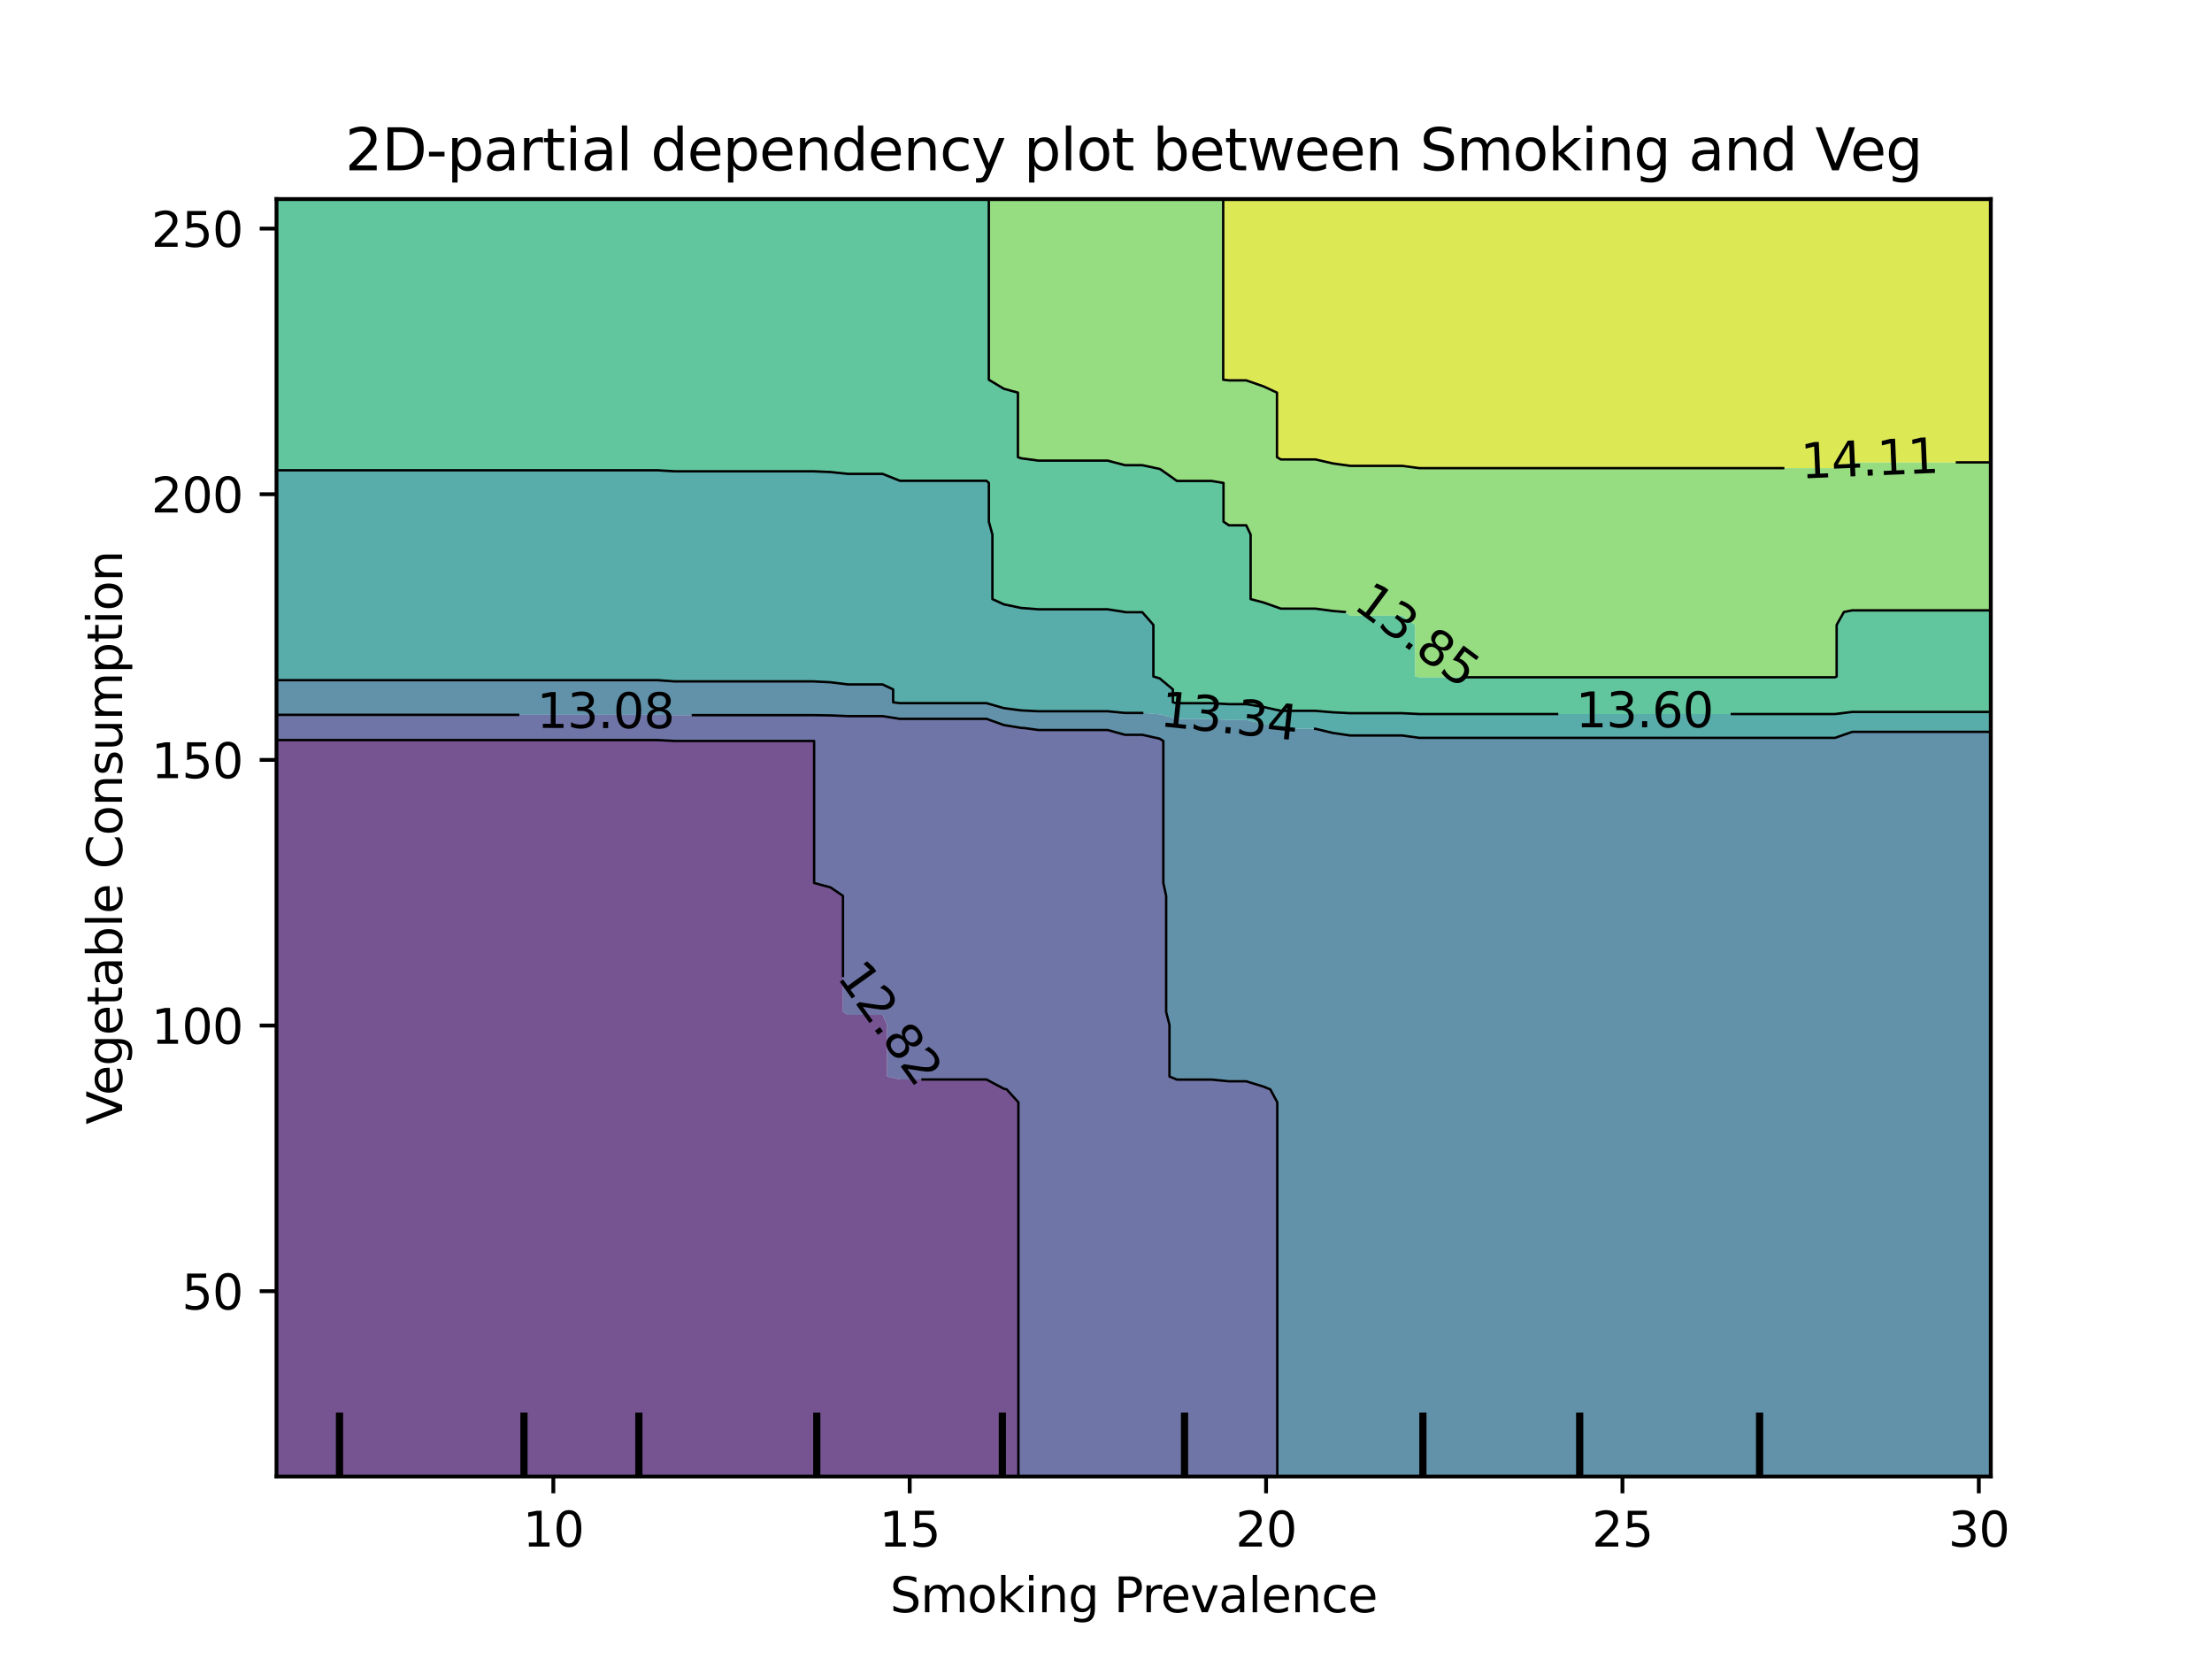<?xml version="1.0" encoding="utf-8" standalone="no"?>
<!DOCTYPE svg PUBLIC "-//W3C//DTD SVG 1.1//EN"
  "http://www.w3.org/Graphics/SVG/1.1/DTD/svg11.dtd">
<svg xmlns:xlink="http://www.w3.org/1999/xlink" width="460.8pt" height="345.6pt" viewBox="0 0 460.8 345.6" xmlns="http://www.w3.org/2000/svg" version="1.1">
 <defs>
  <style type="text/css">*{stroke-linejoin: round; stroke-linecap: butt}</style>
 </defs>
 <g id="figure_1">
  <g id="patch_1">
   <path d="M 0 345.6 
L 460.8 345.6 
L 460.8 0 
L 0 0 
L 0 345.6 
z
" style="fill: none"/>
  </g>
  <g id="axes_1"/>
  <g id="axes_2">
   <g id="patch_2">
    <path d="M 57.6 307.584 
L 414.72 307.584 
L 414.72 41.472 
L 57.6 41.472 
L 57.6 307.584 
z
" style="fill: none"/>
   </g>
   <g id="PathCollection_1">
    <path d="M 61.207 307.584 
L 64.815 307.584 
L 68.422 307.584 
L 72.029 307.584 
L 75.636 307.584 
L 79.244 307.584 
L 82.851 307.584 
L 86.458 307.584 
L 90.065 307.584 
L 93.673 307.584 
L 97.28 307.584 
L 100.887 307.584 
L 104.495 307.584 
L 108.102 307.584 
L 111.709 307.584 
L 115.316 307.584 
L 118.924 307.584 
L 122.531 307.584 
L 126.138 307.584 
L 129.745 307.584 
L 133.353 307.584 
L 136.96 307.584 
L 140.567 307.584 
L 144.175 307.584 
L 147.782 307.584 
L 151.389 307.584 
L 154.996 307.584 
L 158.604 307.584 
L 162.211 307.584 
L 165.818 307.584 
L 169.425 307.584 
L 173.033 307.584 
L 176.64 307.584 
L 180.247 307.584 
L 183.855 307.584 
L 187.462 307.584 
L 191.069 307.584 
L 194.676 307.584 
L 198.284 307.584 
L 201.891 307.584 
L 205.498 307.584 
L 209.105 307.584 
L 212.151 307.584 
L 212.151 304.896 
L 212.151 302.208 
L 212.151 299.52 
L 212.151 296.832 
L 212.151 294.144 
L 212.151 291.456 
L 212.151 288.768 
L 212.151 286.08 
L 212.151 283.392 
L 212.151 280.704 
L 212.151 278.016 
L 212.151 275.328 
L 212.151 272.64 
L 212.151 269.952 
L 212.151 267.264 
L 212.151 264.576 
L 212.151 261.888 
L 212.151 259.2 
L 212.151 256.512 
L 212.151 253.824 
L 212.151 251.136 
L 212.151 248.448 
L 212.151 245.76 
L 212.151 243.072 
L 212.151 240.384 
L 212.151 237.696 
L 212.151 235.008 
L 212.151 232.32 
L 212.151 229.632 
L 209.713 226.944 
L 209.105 226.796 
L 205.498 224.875 
L 201.891 224.875 
L 198.284 224.875 
L 194.676 224.875 
L 191.069 224.875 
L 187.462 224.875 
L 184.804 224.256 
L 184.804 221.568 
L 184.804 218.88 
L 184.804 216.192 
L 184.804 213.504 
L 183.855 211.421 
L 180.247 211.421 
L 176.64 211.421 
L 175.603 210.816 
L 175.603 208.128 
L 175.603 205.44 
L 175.603 202.752 
L 175.603 200.064 
L 175.603 197.376 
L 175.603 194.688 
L 175.603 192 
L 175.603 189.312 
L 175.603 186.624 
L 173.033 184.875 
L 169.597 183.936 
L 169.597 181.248 
L 169.597 178.56 
L 169.597 175.872 
L 169.597 173.184 
L 169.597 170.496 
L 169.597 167.808 
L 169.597 165.12 
L 169.597 162.432 
L 169.597 159.744 
L 169.597 157.056 
L 169.597 154.368 
L 169.425 154.361 
L 165.818 154.361 
L 162.211 154.361 
L 158.604 154.361 
L 154.996 154.361 
L 151.389 154.361 
L 147.782 154.361 
L 144.175 154.361 
L 140.567 154.361 
L 136.96 154.17 
L 133.353 154.17 
L 129.745 154.17 
L 126.138 154.17 
L 122.531 154.17 
L 118.924 154.17 
L 115.316 154.17 
L 111.709 154.17 
L 108.102 154.17 
L 104.495 154.17 
L 100.887 154.17 
L 97.28 154.17 
L 93.673 154.17 
L 90.065 154.17 
L 86.458 154.17 
L 82.851 154.17 
L 79.244 154.17 
L 75.636 154.17 
L 72.029 154.17 
L 68.422 154.17 
L 64.815 154.17 
L 61.207 154.17 
L 57.6 154.17 
L 57.6 154.368 
L 57.6 157.056 
L 57.6 159.744 
L 57.6 162.432 
L 57.6 165.12 
L 57.6 167.808 
L 57.6 170.496 
L 57.6 173.184 
L 57.6 175.872 
L 57.6 178.56 
L 57.6 181.248 
L 57.6 183.936 
L 57.6 186.624 
L 57.6 189.312 
L 57.6 192 
L 57.6 194.688 
L 57.6 197.376 
L 57.6 200.064 
L 57.6 202.752 
L 57.6 205.44 
L 57.6 208.128 
L 57.6 210.816 
L 57.6 213.504 
L 57.6 216.192 
L 57.6 218.88 
L 57.6 221.568 
L 57.6 224.256 
L 57.6 226.944 
L 57.6 229.632 
L 57.6 232.32 
L 57.6 235.008 
L 57.6 237.696 
L 57.6 240.384 
L 57.6 243.072 
L 57.6 245.76 
L 57.6 248.448 
L 57.6 251.136 
L 57.6 253.824 
L 57.6 256.512 
L 57.6 259.2 
L 57.6 261.888 
L 57.6 264.576 
L 57.6 267.264 
L 57.6 269.952 
L 57.6 272.64 
L 57.6 275.328 
L 57.6 278.016 
L 57.6 280.704 
L 57.6 283.392 
L 57.6 286.08 
L 57.6 288.768 
L 57.6 291.456 
L 57.6 294.144 
L 57.6 296.832 
L 57.6 299.52 
L 57.6 302.208 
L 57.6 304.896 
L 57.6 307.584 
z
" clip-path="url(#p9520799622)" style="fill: #481b6d; fill-opacity: 0.75"/>
   </g>
   <g id="PathCollection_2">
    <path d="M 212.713 307.584 
L 216.32 307.584 
L 219.927 307.584 
L 223.535 307.584 
L 227.142 307.584 
L 230.749 307.584 
L 234.356 307.584 
L 237.964 307.584 
L 241.571 307.584 
L 245.178 307.584 
L 248.785 307.584 
L 252.393 307.584 
L 256 307.584 
L 259.607 307.584 
L 263.215 307.584 
L 266.08 307.584 
L 266.08 304.896 
L 266.08 302.208 
L 266.08 299.52 
L 266.08 296.832 
L 266.08 294.144 
L 266.08 291.456 
L 266.08 288.768 
L 266.08 286.08 
L 266.08 283.392 
L 266.08 280.704 
L 266.08 278.016 
L 266.08 275.328 
L 266.08 272.64 
L 266.08 269.952 
L 266.08 267.264 
L 266.08 264.576 
L 266.08 261.888 
L 266.08 259.2 
L 266.08 256.512 
L 266.08 253.824 
L 266.08 251.136 
L 266.08 248.448 
L 266.08 245.76 
L 266.08 243.072 
L 266.08 240.384 
L 266.08 237.696 
L 266.08 235.008 
L 266.08 232.32 
L 266.08 229.632 
L 264.635 226.944 
L 263.215 226.362 
L 259.607 225.253 
L 256 225.253 
L 252.393 224.898 
L 248.785 224.898 
L 245.178 224.898 
L 243.624 224.256 
L 243.624 221.568 
L 243.624 218.88 
L 243.624 216.192 
L 243.624 213.504 
L 242.934 210.816 
L 242.934 208.128 
L 242.934 205.44 
L 242.934 202.752 
L 242.934 200.064 
L 242.934 197.376 
L 242.934 194.688 
L 242.934 192 
L 242.934 189.312 
L 242.934 186.624 
L 242.343 183.936 
L 242.343 181.248 
L 242.343 178.56 
L 242.343 175.872 
L 242.343 173.184 
L 242.343 170.496 
L 242.343 167.808 
L 242.343 165.12 
L 242.343 162.432 
L 242.343 159.744 
L 242.343 157.056 
L 242.343 154.368 
L 241.571 153.88 
L 237.964 153.071 
L 234.356 153.071 
L 230.749 152.075 
L 227.142 152.075 
L 223.535 152.075 
L 219.927 152.075 
L 216.32 152.075 
L 213.523 151.68 
L 212.713 151.63 
L 209.105 151.039 
L 205.498 149.747 
L 201.891 149.747 
L 198.284 149.747 
L 194.676 149.747 
L 191.069 149.747 
L 187.462 149.747 
L 183.855 149.181 
L 180.247 149.181 
L 176.64 149.181 
L 173.033 149.031 
L 170.674 148.992 
L 169.425 148.975 
L 165.818 148.975 
L 162.211 148.975 
L 158.604 148.975 
L 154.996 148.975 
L 151.389 148.975 
L 147.782 148.975 
L 144.175 148.975 
L 140.567 148.975 
L 136.96 148.908 
L 133.353 148.908 
L 129.745 148.908 
L 126.138 148.908 
L 122.531 148.908 
L 118.924 148.908 
L 115.316 148.908 
L 111.709 148.908 
L 108.102 148.908 
L 104.495 148.908 
L 100.887 148.908 
L 97.28 148.908 
L 93.673 148.908 
L 90.065 148.908 
L 86.458 148.908 
L 82.851 148.908 
L 79.244 148.908 
L 75.636 148.908 
L 72.029 148.908 
L 68.422 148.908 
L 64.815 148.908 
L 61.207 148.908 
L 57.6 148.908 
L 57.6 148.992 
L 57.6 151.68 
L 57.6 154.17 
L 61.207 154.17 
L 64.815 154.17 
L 68.422 154.17 
L 72.029 154.17 
L 75.636 154.17 
L 79.244 154.17 
L 82.851 154.17 
L 86.458 154.17 
L 90.065 154.17 
L 93.673 154.17 
L 97.28 154.17 
L 100.887 154.17 
L 104.495 154.17 
L 108.102 154.17 
L 111.709 154.17 
L 115.316 154.17 
L 118.924 154.17 
L 122.531 154.17 
L 126.138 154.17 
L 129.745 154.17 
L 133.353 154.17 
L 136.96 154.17 
L 140.567 154.361 
L 144.175 154.361 
L 147.782 154.361 
L 151.389 154.361 
L 154.996 154.361 
L 158.604 154.361 
L 162.211 154.361 
L 165.818 154.361 
L 169.425 154.361 
L 169.597 154.368 
L 169.597 157.056 
L 169.597 159.744 
L 169.597 162.432 
L 169.597 165.12 
L 169.597 167.808 
L 169.597 170.496 
L 169.597 173.184 
L 169.597 175.872 
L 169.597 178.56 
L 169.597 181.248 
L 169.597 183.936 
L 173.033 184.875 
L 175.603 186.624 
L 175.603 189.312 
L 175.603 192 
L 175.603 194.688 
L 175.603 197.376 
L 175.603 200.064 
L 175.603 202.752 
L 175.603 205.44 
L 175.603 208.128 
L 175.603 210.816 
L 176.64 211.421 
L 180.247 211.421 
L 183.855 211.421 
L 184.804 213.504 
L 184.804 216.192 
L 184.804 218.88 
L 184.804 221.568 
L 184.804 224.256 
L 187.462 224.875 
L 191.069 224.875 
L 194.676 224.875 
L 198.284 224.875 
L 201.891 224.875 
L 205.498 224.875 
L 209.105 226.796 
L 209.713 226.944 
L 212.151 229.632 
L 212.151 232.32 
L 212.151 235.008 
L 212.151 237.696 
L 212.151 240.384 
L 212.151 243.072 
L 212.151 245.76 
L 212.151 248.448 
L 212.151 251.136 
L 212.151 253.824 
L 212.151 256.512 
L 212.151 259.2 
L 212.151 261.888 
L 212.151 264.576 
L 212.151 267.264 
L 212.151 269.952 
L 212.151 272.64 
L 212.151 275.328 
L 212.151 278.016 
L 212.151 280.704 
L 212.151 283.392 
L 212.151 286.08 
L 212.151 288.768 
L 212.151 291.456 
L 212.151 294.144 
L 212.151 296.832 
L 212.151 299.52 
L 212.151 302.208 
L 212.151 304.896 
L 212.151 307.584 
z
" clip-path="url(#p9520799622)" style="fill: #3f4788; fill-opacity: 0.75"/>
   </g>
   <g id="PathCollection_3">
    <path d="M 266.822 307.584 
L 270.429 307.584 
L 274.036 307.584 
L 277.644 307.584 
L 281.251 307.584 
L 284.858 307.584 
L 288.465 307.584 
L 292.073 307.584 
L 295.68 307.584 
L 299.287 307.584 
L 302.895 307.584 
L 306.502 307.584 
L 310.109 307.584 
L 313.716 307.584 
L 317.324 307.584 
L 320.931 307.584 
L 324.538 307.584 
L 328.145 307.584 
L 331.753 307.584 
L 335.36 307.584 
L 338.967 307.584 
L 342.575 307.584 
L 346.182 307.584 
L 349.789 307.584 
L 353.396 307.584 
L 357.004 307.584 
L 360.611 307.584 
L 364.218 307.584 
L 367.825 307.584 
L 371.433 307.584 
L 375.04 307.584 
L 378.647 307.584 
L 382.255 307.584 
L 385.862 307.584 
L 389.469 307.584 
L 393.076 307.584 
L 396.684 307.584 
L 400.291 307.584 
L 403.898 307.584 
L 407.505 307.584 
L 411.113 307.584 
L 414.72 307.584 
L 414.72 304.896 
L 414.72 302.208 
L 414.72 299.52 
L 414.72 296.832 
L 414.72 294.144 
L 414.72 291.456 
L 414.72 288.768 
L 414.72 286.08 
L 414.72 283.392 
L 414.72 280.704 
L 414.72 278.016 
L 414.72 275.328 
L 414.72 272.64 
L 414.72 269.952 
L 414.72 267.264 
L 414.72 264.576 
L 414.72 261.888 
L 414.72 259.2 
L 414.72 256.512 
L 414.72 253.824 
L 414.72 251.136 
L 414.72 248.448 
L 414.72 245.76 
L 414.72 243.072 
L 414.72 240.384 
L 414.72 237.696 
L 414.72 235.008 
L 414.72 232.32 
L 414.72 229.632 
L 414.72 226.944 
L 414.72 224.256 
L 414.72 221.568 
L 414.72 218.88 
L 414.72 216.192 
L 414.72 213.504 
L 414.72 210.816 
L 414.72 208.128 
L 414.72 205.44 
L 414.72 202.752 
L 414.72 200.064 
L 414.72 197.376 
L 414.72 194.688 
L 414.72 192 
L 414.72 189.312 
L 414.72 186.624 
L 414.72 183.936 
L 414.72 181.248 
L 414.72 178.56 
L 414.72 175.872 
L 414.72 173.184 
L 414.72 170.496 
L 414.72 167.808 
L 414.72 165.12 
L 414.72 162.432 
L 414.72 159.744 
L 414.72 157.056 
L 414.72 154.368 
L 414.72 152.457 
L 411.113 152.457 
L 407.505 152.457 
L 403.898 152.457 
L 400.291 152.457 
L 396.684 152.457 
L 393.076 152.457 
L 389.469 152.457 
L 385.862 152.457 
L 382.255 153.712 
L 378.647 153.712 
L 375.04 153.712 
L 371.433 153.712 
L 367.825 153.712 
L 364.218 153.712 
L 360.611 153.712 
L 357.004 153.712 
L 353.396 153.712 
L 349.789 153.712 
L 346.182 153.712 
L 342.575 153.712 
L 338.967 153.712 
L 335.36 153.712 
L 331.753 153.712 
L 328.145 153.712 
L 324.538 153.712 
L 320.931 153.712 
L 317.324 153.712 
L 313.716 153.712 
L 310.109 153.712 
L 306.502 153.712 
L 302.895 153.712 
L 299.287 153.712 
L 295.68 153.712 
L 292.073 153.212 
L 288.465 153.212 
L 284.858 153.212 
L 281.251 153.212 
L 277.644 152.685 
L 274.036 151.822 
L 270.429 151.822 
L 266.822 151.822 
L 266.596 151.68 
L 263.215 150.747 
L 259.607 150.001 
L 256 150.001 
L 252.393 149.762 
L 248.785 149.762 
L 245.178 149.762 
L 242.408 148.992 
L 241.571 148.806 
L 237.964 148.52 
L 234.356 148.52 
L 230.749 148.169 
L 227.142 148.169 
L 223.535 148.169 
L 219.927 148.169 
L 216.32 148.169 
L 212.713 147.99 
L 209.105 147.516 
L 205.498 146.48 
L 201.891 146.48 
L 198.284 146.48 
L 194.676 146.48 
L 191.069 146.48 
L 187.462 146.48 
L 186.06 146.304 
L 186.06 143.616 
L 183.855 142.579 
L 180.247 142.579 
L 176.64 142.579 
L 173.033 142.128 
L 169.425 141.948 
L 165.818 141.948 
L 162.211 141.948 
L 158.604 141.948 
L 154.996 141.948 
L 151.389 141.948 
L 147.782 141.948 
L 144.175 141.948 
L 140.567 141.948 
L 136.96 141.694 
L 133.353 141.694 
L 129.745 141.694 
L 126.138 141.694 
L 122.531 141.694 
L 118.924 141.694 
L 115.316 141.694 
L 111.709 141.694 
L 108.102 141.694 
L 104.495 141.694 
L 100.887 141.694 
L 97.28 141.694 
L 93.673 141.694 
L 90.065 141.694 
L 86.458 141.694 
L 82.851 141.694 
L 79.244 141.694 
L 75.636 141.694 
L 72.029 141.694 
L 68.422 141.694 
L 64.815 141.694 
L 61.207 141.694 
L 57.6 141.694 
L 57.6 143.616 
L 57.6 146.304 
L 57.6 148.908 
L 61.207 148.908 
L 64.815 148.908 
L 68.422 148.908 
L 72.029 148.908 
L 75.636 148.908 
L 79.244 148.908 
L 82.851 148.908 
L 86.458 148.908 
L 90.065 148.908 
L 93.673 148.908 
L 97.28 148.908 
L 100.887 148.908 
L 104.495 148.908 
L 108.102 148.908 
L 111.709 148.908 
L 115.316 148.908 
L 118.924 148.908 
L 122.531 148.908 
L 126.138 148.908 
L 129.745 148.908 
L 133.353 148.908 
L 136.96 148.908 
L 140.567 148.975 
L 144.175 148.975 
L 147.782 148.975 
L 151.389 148.975 
L 154.996 148.975 
L 158.604 148.975 
L 162.211 148.975 
L 165.818 148.975 
L 169.425 148.975 
L 170.674 148.992 
L 173.033 149.031 
L 176.64 149.181 
L 180.247 149.181 
L 183.855 149.181 
L 187.462 149.747 
L 191.069 149.747 
L 194.676 149.747 
L 198.284 149.747 
L 201.891 149.747 
L 205.498 149.747 
L 209.105 151.039 
L 212.713 151.63 
L 213.523 151.68 
L 216.32 152.075 
L 219.927 152.075 
L 223.535 152.075 
L 227.142 152.075 
L 230.749 152.075 
L 234.356 153.071 
L 237.964 153.071 
L 241.571 153.88 
L 242.343 154.368 
L 242.343 157.056 
L 242.343 159.744 
L 242.343 162.432 
L 242.343 165.12 
L 242.343 167.808 
L 242.343 170.496 
L 242.343 173.184 
L 242.343 175.872 
L 242.343 178.56 
L 242.343 181.248 
L 242.343 183.936 
L 242.934 186.624 
L 242.934 189.312 
L 242.934 192 
L 242.934 194.688 
L 242.934 197.376 
L 242.934 200.064 
L 242.934 202.752 
L 242.934 205.44 
L 242.934 208.128 
L 242.934 210.816 
L 243.624 213.504 
L 243.624 216.192 
L 243.624 218.88 
L 243.624 221.568 
L 243.624 224.256 
L 245.178 224.898 
L 248.785 224.898 
L 252.393 224.898 
L 256 225.253 
L 259.607 225.253 
L 263.215 226.362 
L 264.635 226.944 
L 266.08 229.632 
L 266.08 232.32 
L 266.08 235.008 
L 266.08 237.696 
L 266.08 240.384 
L 266.08 243.072 
L 266.08 245.76 
L 266.08 248.448 
L 266.08 251.136 
L 266.08 253.824 
L 266.08 256.512 
L 266.08 259.2 
L 266.08 261.888 
L 266.08 264.576 
L 266.08 267.264 
L 266.08 269.952 
L 266.08 272.64 
L 266.08 275.328 
L 266.08 278.016 
L 266.08 280.704 
L 266.08 283.392 
L 266.08 286.08 
L 266.08 288.768 
L 266.08 291.456 
L 266.08 294.144 
L 266.08 296.832 
L 266.08 299.52 
L 266.08 302.208 
L 266.08 304.896 
L 266.08 307.584 
z
" clip-path="url(#p9520799622)" style="fill: #2e6e8e; fill-opacity: 0.75"/>
   </g>
   <g id="PathCollection_4">
    <path d="M 266.822 151.822 
L 270.429 151.822 
L 274.036 151.822 
L 277.644 152.685 
L 281.251 153.212 
L 284.858 153.212 
L 288.465 153.212 
L 292.073 153.212 
L 295.68 153.712 
L 299.287 153.712 
L 302.895 153.712 
L 306.502 153.712 
L 310.109 153.712 
L 313.716 153.712 
L 317.324 153.712 
L 320.931 153.712 
L 324.538 153.712 
L 328.145 153.712 
L 331.753 153.712 
L 335.36 153.712 
L 338.967 153.712 
L 342.575 153.712 
L 346.182 153.712 
L 349.789 153.712 
L 353.396 153.712 
L 357.004 153.712 
L 360.611 153.712 
L 364.218 153.712 
L 367.825 153.712 
L 371.433 153.712 
L 375.04 153.712 
L 378.647 153.712 
L 382.255 153.712 
L 385.862 152.457 
L 389.469 152.457 
L 393.076 152.457 
L 396.684 152.457 
L 400.291 152.457 
L 403.898 152.457 
L 407.505 152.457 
L 411.113 152.457 
L 414.72 152.457 
L 414.72 151.68 
L 414.72 148.992 
L 414.72 148.304 
L 411.113 148.304 
L 407.505 148.304 
L 403.898 148.304 
L 400.291 148.304 
L 396.684 148.304 
L 393.076 148.304 
L 389.469 148.304 
L 385.862 148.304 
L 382.255 148.746 
L 378.647 148.746 
L 375.04 148.746 
L 371.433 148.746 
L 367.825 148.746 
L 364.218 148.746 
L 360.611 148.746 
L 357.004 148.746 
L 353.396 148.746 
L 349.789 148.746 
L 346.182 148.746 
L 342.575 148.746 
L 338.967 148.746 
L 335.36 148.746 
L 331.753 148.746 
L 328.145 148.746 
L 324.538 148.746 
L 320.931 148.746 
L 317.324 148.746 
L 313.716 148.746 
L 310.109 148.746 
L 306.502 148.746 
L 302.895 148.746 
L 299.287 148.746 
L 295.68 148.746 
L 292.073 148.57 
L 288.465 148.57 
L 284.858 148.57 
L 281.251 148.57 
L 277.644 148.384 
L 274.036 148.08 
L 270.429 148.08 
L 266.822 148.08 
L 263.215 147.282 
L 259.607 146.684 
L 256 146.684 
L 252.393 146.493 
L 248.785 146.493 
L 245.178 146.493 
L 244.332 146.304 
L 244.332 143.616 
L 241.571 141.312 
L 240.274 140.928 
L 240.274 138.24 
L 240.274 135.552 
L 240.274 132.864 
L 240.274 130.176 
L 237.964 127.538 
L 234.356 127.538 
L 234.321 127.488 
L 230.749 126.932 
L 227.142 126.932 
L 223.535 126.932 
L 219.927 126.932 
L 216.32 126.932 
L 212.713 126.645 
L 209.105 125.888 
L 206.738 124.8 
L 206.738 122.112 
L 206.738 119.424 
L 206.738 116.736 
L 206.738 114.048 
L 206.738 111.36 
L 206.001 108.672 
L 206.001 105.984 
L 206.001 103.296 
L 206.001 100.608 
L 205.498 100.151 
L 201.891 100.151 
L 198.284 100.151 
L 194.676 100.151 
L 191.069 100.151 
L 187.462 100.151 
L 183.855 98.715 
L 180.247 98.715 
L 176.64 98.715 
L 173.033 98.334 
L 169.425 98.181 
L 165.818 98.181 
L 162.211 98.181 
L 158.604 98.181 
L 154.996 98.181 
L 151.389 98.181 
L 147.782 98.181 
L 144.175 98.181 
L 140.567 98.181 
L 136.96 97.967 
L 133.353 97.967 
L 129.745 97.967 
L 126.138 97.967 
L 122.531 97.967 
L 118.924 97.967 
L 115.316 97.967 
L 111.709 97.967 
L 108.102 97.967 
L 104.495 97.967 
L 100.887 97.967 
L 97.28 97.967 
L 93.673 97.967 
L 90.065 97.967 
L 86.458 97.967 
L 82.851 97.967 
L 79.244 97.967 
L 75.636 97.967 
L 72.029 97.967 
L 68.422 97.967 
L 64.815 97.967 
L 61.207 97.967 
L 57.6 97.967 
L 57.6 100.608 
L 57.6 103.296 
L 57.6 105.984 
L 57.6 108.672 
L 57.6 111.36 
L 57.6 114.048 
L 57.6 116.736 
L 57.6 119.424 
L 57.6 122.112 
L 57.6 124.8 
L 57.6 127.488 
L 57.6 130.176 
L 57.6 132.864 
L 57.6 135.552 
L 57.6 138.24 
L 57.6 140.928 
L 57.6 141.694 
L 61.207 141.694 
L 64.815 141.694 
L 68.422 141.694 
L 72.029 141.694 
L 75.636 141.694 
L 79.244 141.694 
L 82.851 141.694 
L 86.458 141.694 
L 90.065 141.694 
L 93.673 141.694 
L 97.28 141.694 
L 100.887 141.694 
L 104.495 141.694 
L 108.102 141.694 
L 111.709 141.694 
L 115.316 141.694 
L 118.924 141.694 
L 122.531 141.694 
L 126.138 141.694 
L 129.745 141.694 
L 133.353 141.694 
L 136.96 141.694 
L 140.567 141.948 
L 144.175 141.948 
L 147.782 141.948 
L 151.389 141.948 
L 154.996 141.948 
L 158.604 141.948 
L 162.211 141.948 
L 165.818 141.948 
L 169.425 141.948 
L 173.033 142.128 
L 176.64 142.579 
L 180.247 142.579 
L 183.855 142.579 
L 186.06 143.616 
L 186.06 146.304 
L 187.462 146.48 
L 191.069 146.48 
L 194.676 146.48 
L 198.284 146.48 
L 201.891 146.48 
L 205.498 146.48 
L 209.105 147.516 
L 212.713 147.99 
L 216.32 148.169 
L 219.927 148.169 
L 223.535 148.169 
L 227.142 148.169 
L 230.749 148.169 
L 234.356 148.52 
L 237.964 148.52 
L 241.571 148.806 
L 242.408 148.992 
L 245.178 149.762 
L 248.785 149.762 
L 252.393 149.762 
L 256 150.001 
L 259.607 150.001 
L 263.215 150.747 
L 266.596 151.68 
z
" clip-path="url(#p9520799622)" style="fill: #21908d; fill-opacity: 0.75"/>
   </g>
   <g id="PathCollection_5">
    <path d="M 245.178 146.493 
L 248.785 146.493 
L 252.393 146.493 
L 256 146.684 
L 259.607 146.684 
L 263.215 147.282 
L 266.822 148.08 
L 270.429 148.08 
L 274.036 148.08 
L 277.644 148.384 
L 281.251 148.57 
L 284.858 148.57 
L 288.465 148.57 
L 292.073 148.57 
L 295.68 148.746 
L 299.287 148.746 
L 302.895 148.746 
L 306.502 148.746 
L 310.109 148.746 
L 313.716 148.746 
L 317.324 148.746 
L 320.931 148.746 
L 324.538 148.746 
L 328.145 148.746 
L 331.753 148.746 
L 335.36 148.746 
L 338.967 148.746 
L 342.575 148.746 
L 346.182 148.746 
L 349.789 148.746 
L 353.396 148.746 
L 357.004 148.746 
L 360.611 148.746 
L 364.218 148.746 
L 367.825 148.746 
L 371.433 148.746 
L 375.04 148.746 
L 378.647 148.746 
L 382.255 148.746 
L 385.862 148.304 
L 389.469 148.304 
L 393.076 148.304 
L 396.684 148.304 
L 400.291 148.304 
L 403.898 148.304 
L 407.505 148.304 
L 411.113 148.304 
L 414.72 148.304 
L 414.72 146.304 
L 414.72 143.616 
L 414.72 140.928 
L 414.72 138.24 
L 414.72 135.552 
L 414.72 132.864 
L 414.72 130.176 
L 414.72 127.488 
L 414.72 127.147 
L 411.113 127.147 
L 407.505 127.147 
L 403.898 127.147 
L 400.291 127.147 
L 396.684 127.147 
L 393.076 127.147 
L 389.469 127.147 
L 385.862 127.147 
L 384.125 127.488 
L 382.607 130.176 
L 382.607 132.864 
L 382.607 135.552 
L 382.607 138.24 
L 382.607 140.928 
L 382.255 141.09 
L 378.647 141.09 
L 375.04 141.09 
L 371.433 141.09 
L 367.825 141.09 
L 364.218 141.09 
L 360.611 141.09 
L 357.004 141.09 
L 353.396 141.09 
L 349.789 141.09 
L 346.182 141.09 
L 342.575 141.09 
L 338.967 141.09 
L 335.36 141.09 
L 331.753 141.09 
L 328.145 141.09 
L 324.538 141.09 
L 320.931 141.09 
L 317.324 141.09 
L 313.716 141.09 
L 310.109 141.09 
L 306.502 141.09 
L 302.895 141.09 
L 299.287 141.09 
L 295.68 141.09 
L 294.795 140.928 
L 294.795 138.24 
L 294.795 135.552 
L 294.795 132.864 
L 294.795 130.176 
L 292.073 128.255 
L 288.465 128.255 
L 284.858 128.255 
L 281.251 128.255 
L 280.22 127.488 
L 277.644 127.276 
L 274.036 126.789 
L 270.429 126.789 
L 266.822 126.789 
L 263.215 125.513 
L 260.526 124.8 
L 260.526 122.112 
L 260.526 119.424 
L 260.526 116.736 
L 260.526 114.048 
L 260.526 111.36 
L 259.607 109.427 
L 256 109.427 
L 254.879 108.672 
L 254.879 105.984 
L 254.879 103.296 
L 254.879 100.608 
L 252.393 100.19 
L 248.785 100.19 
L 245.178 100.19 
L 241.963 97.92 
L 241.571 97.683 
L 237.964 96.908 
L 234.356 96.908 
L 230.749 95.955 
L 227.142 95.955 
L 223.535 95.955 
L 219.927 95.955 
L 216.32 95.955 
L 212.713 95.467 
L 212.052 95.232 
L 212.052 92.544 
L 212.052 89.856 
L 212.052 87.168 
L 212.052 84.48 
L 212.052 81.792 
L 209.105 80.981 
L 205.989 79.104 
L 205.989 76.416 
L 205.989 73.728 
L 205.989 71.04 
L 205.989 68.352 
L 205.989 65.664 
L 205.989 62.976 
L 205.989 60.288 
L 205.989 57.6 
L 205.989 54.912 
L 205.989 52.224 
L 205.989 49.536 
L 205.989 46.848 
L 205.989 44.16 
L 205.989 41.472 
L 205.498 41.472 
L 201.891 41.472 
L 198.284 41.472 
L 194.676 41.472 
L 191.069 41.472 
L 187.462 41.472 
L 183.855 41.472 
L 180.247 41.472 
L 176.64 41.472 
L 173.033 41.472 
L 169.425 41.472 
L 165.818 41.472 
L 162.211 41.472 
L 158.604 41.472 
L 154.996 41.472 
L 151.389 41.472 
L 147.782 41.472 
L 144.175 41.472 
L 140.567 41.472 
L 136.96 41.472 
L 133.353 41.472 
L 129.745 41.472 
L 126.138 41.472 
L 122.531 41.472 
L 118.924 41.472 
L 115.316 41.472 
L 111.709 41.472 
L 108.102 41.472 
L 104.495 41.472 
L 100.887 41.472 
L 97.28 41.472 
L 93.673 41.472 
L 90.065 41.472 
L 86.458 41.472 
L 82.851 41.472 
L 79.244 41.472 
L 75.636 41.472 
L 72.029 41.472 
L 68.422 41.472 
L 64.815 41.472 
L 61.207 41.472 
L 57.6 41.472 
L 57.6 44.16 
L 57.6 46.848 
L 57.6 49.536 
L 57.6 52.224 
L 57.6 54.912 
L 57.6 57.6 
L 57.6 60.288 
L 57.6 62.976 
L 57.6 65.664 
L 57.6 68.352 
L 57.6 71.04 
L 57.6 73.728 
L 57.6 76.416 
L 57.6 79.104 
L 57.6 81.792 
L 57.6 84.48 
L 57.6 87.168 
L 57.6 89.856 
L 57.6 92.544 
L 57.6 95.232 
L 57.6 97.92 
L 57.6 97.967 
L 61.207 97.967 
L 64.815 97.967 
L 68.422 97.967 
L 72.029 97.967 
L 75.636 97.967 
L 79.244 97.967 
L 82.851 97.967 
L 86.458 97.967 
L 90.065 97.967 
L 93.673 97.967 
L 97.28 97.967 
L 100.887 97.967 
L 104.495 97.967 
L 108.102 97.967 
L 111.709 97.967 
L 115.316 97.967 
L 118.924 97.967 
L 122.531 97.967 
L 126.138 97.967 
L 129.745 97.967 
L 133.353 97.967 
L 136.96 97.967 
L 140.567 98.181 
L 144.175 98.181 
L 147.782 98.181 
L 151.389 98.181 
L 154.996 98.181 
L 158.604 98.181 
L 162.211 98.181 
L 165.818 98.181 
L 169.425 98.181 
L 173.033 98.334 
L 176.64 98.715 
L 180.247 98.715 
L 183.855 98.715 
L 187.462 100.151 
L 191.069 100.151 
L 194.676 100.151 
L 198.284 100.151 
L 201.891 100.151 
L 205.498 100.151 
L 206.001 100.608 
L 206.001 103.296 
L 206.001 105.984 
L 206.001 108.672 
L 206.738 111.36 
L 206.738 114.048 
L 206.738 116.736 
L 206.738 119.424 
L 206.738 122.112 
L 206.738 124.8 
L 209.105 125.888 
L 212.713 126.645 
L 216.32 126.932 
L 219.927 126.932 
L 223.535 126.932 
L 227.142 126.932 
L 230.749 126.932 
L 234.321 127.488 
L 234.356 127.538 
L 237.964 127.538 
L 240.274 130.176 
L 240.274 132.864 
L 240.274 135.552 
L 240.274 138.24 
L 240.274 140.928 
L 241.571 141.312 
L 244.332 143.616 
L 244.332 146.304 
z
" clip-path="url(#p9520799622)" style="fill: #2db27d; fill-opacity: 0.75"/>
   </g>
   <g id="PathCollection_6">
    <path d="M 295.68 141.09 
L 299.287 141.09 
L 302.895 141.09 
L 306.502 141.09 
L 310.109 141.09 
L 313.716 141.09 
L 317.324 141.09 
L 320.931 141.09 
L 324.538 141.09 
L 328.145 141.09 
L 331.753 141.09 
L 335.36 141.09 
L 338.967 141.09 
L 342.575 141.09 
L 346.182 141.09 
L 349.789 141.09 
L 353.396 141.09 
L 357.004 141.09 
L 360.611 141.09 
L 364.218 141.09 
L 367.825 141.09 
L 371.433 141.09 
L 375.04 141.09 
L 378.647 141.09 
L 382.255 141.09 
L 382.607 140.928 
L 382.607 138.24 
L 382.607 135.552 
L 382.607 132.864 
L 382.607 130.176 
L 384.125 127.488 
L 385.862 127.147 
L 389.469 127.147 
L 393.076 127.147 
L 396.684 127.147 
L 400.291 127.147 
L 403.898 127.147 
L 407.505 127.147 
L 411.113 127.147 
L 414.72 127.147 
L 414.72 124.8 
L 414.72 122.112 
L 414.72 119.424 
L 414.72 116.736 
L 414.72 114.048 
L 414.72 111.36 
L 414.72 108.672 
L 414.72 105.984 
L 414.72 103.296 
L 414.72 100.608 
L 414.72 97.92 
L 414.72 96.321 
L 411.113 96.321 
L 407.505 96.321 
L 403.898 96.321 
L 400.291 96.321 
L 396.684 96.321 
L 393.076 96.321 
L 389.469 96.321 
L 385.862 96.321 
L 382.255 97.522 
L 378.647 97.522 
L 375.04 97.522 
L 371.433 97.522 
L 367.825 97.522 
L 364.218 97.522 
L 360.611 97.522 
L 357.004 97.522 
L 353.396 97.522 
L 349.789 97.522 
L 346.182 97.522 
L 342.575 97.522 
L 338.967 97.522 
L 335.36 97.522 
L 331.753 97.522 
L 328.145 97.522 
L 324.538 97.522 
L 320.931 97.522 
L 317.324 97.522 
L 313.716 97.522 
L 310.109 97.522 
L 306.502 97.522 
L 302.895 97.522 
L 299.287 97.522 
L 295.68 97.522 
L 292.073 97.043 
L 288.465 97.043 
L 284.858 97.043 
L 281.251 97.043 
L 277.644 96.539 
L 274.036 95.712 
L 270.429 95.712 
L 266.822 95.712 
L 266.022 95.232 
L 266.022 92.544 
L 266.022 89.856 
L 266.022 87.168 
L 266.022 84.48 
L 266.022 81.792 
L 263.215 80.49 
L 259.607 79.236 
L 256 79.236 
L 254.815 79.104 
L 254.815 76.416 
L 254.815 73.728 
L 254.815 71.04 
L 254.815 68.352 
L 254.815 65.664 
L 254.815 62.976 
L 254.815 60.288 
L 254.815 57.6 
L 254.815 54.912 
L 254.815 52.224 
L 254.815 49.536 
L 254.815 46.848 
L 254.815 44.16 
L 254.815 41.472 
L 252.393 41.472 
L 248.785 41.472 
L 245.178 41.472 
L 241.571 41.472 
L 237.964 41.472 
L 234.356 41.472 
L 230.749 41.472 
L 227.142 41.472 
L 223.535 41.472 
L 219.927 41.472 
L 216.32 41.472 
L 212.713 41.472 
L 209.105 41.472 
L 205.989 41.472 
L 205.989 44.16 
L 205.989 46.848 
L 205.989 49.536 
L 205.989 52.224 
L 205.989 54.912 
L 205.989 57.6 
L 205.989 60.288 
L 205.989 62.976 
L 205.989 65.664 
L 205.989 68.352 
L 205.989 71.04 
L 205.989 73.728 
L 205.989 76.416 
L 205.989 79.104 
L 209.105 80.981 
L 212.052 81.792 
L 212.052 84.48 
L 212.052 87.168 
L 212.052 89.856 
L 212.052 92.544 
L 212.052 95.232 
L 212.713 95.467 
L 216.32 95.955 
L 219.927 95.955 
L 223.535 95.955 
L 227.142 95.955 
L 230.749 95.955 
L 234.356 96.908 
L 237.964 96.908 
L 241.571 97.683 
L 241.963 97.92 
L 245.178 100.19 
L 248.785 100.19 
L 252.393 100.19 
L 254.879 100.608 
L 254.879 103.296 
L 254.879 105.984 
L 254.879 108.672 
L 256 109.427 
L 259.607 109.427 
L 260.526 111.36 
L 260.526 114.048 
L 260.526 116.736 
L 260.526 119.424 
L 260.526 122.112 
L 260.526 124.8 
L 263.215 125.513 
L 266.822 126.789 
L 270.429 126.789 
L 274.036 126.789 
L 277.644 127.276 
L 280.22 127.488 
L 281.251 128.255 
L 284.858 128.255 
L 288.465 128.255 
L 292.073 128.255 
L 294.795 130.176 
L 294.795 132.864 
L 294.795 135.552 
L 294.795 138.24 
L 294.795 140.928 
z
" clip-path="url(#p9520799622)" style="fill: #73d056; fill-opacity: 0.75"/>
   </g>
   <g id="PathCollection_7">
    <path d="M 266.822 95.712 
L 270.429 95.712 
L 274.036 95.712 
L 277.644 96.539 
L 281.251 97.043 
L 284.858 97.043 
L 288.465 97.043 
L 292.073 97.043 
L 295.68 97.522 
L 299.287 97.522 
L 302.895 97.522 
L 306.502 97.522 
L 310.109 97.522 
L 313.716 97.522 
L 317.324 97.522 
L 320.931 97.522 
L 324.538 97.522 
L 328.145 97.522 
L 331.753 97.522 
L 335.36 97.522 
L 338.967 97.522 
L 342.575 97.522 
L 346.182 97.522 
L 349.789 97.522 
L 353.396 97.522 
L 357.004 97.522 
L 360.611 97.522 
L 364.218 97.522 
L 367.825 97.522 
L 371.433 97.522 
L 375.04 97.522 
L 378.647 97.522 
L 382.255 97.522 
L 385.862 96.321 
L 389.469 96.321 
L 393.076 96.321 
L 396.684 96.321 
L 400.291 96.321 
L 403.898 96.321 
L 407.505 96.321 
L 411.113 96.321 
L 414.72 96.321 
L 414.72 95.232 
L 414.72 92.544 
L 414.72 89.856 
L 414.72 87.168 
L 414.72 84.48 
L 414.72 81.792 
L 414.72 79.104 
L 414.72 76.416 
L 414.72 73.728 
L 414.72 71.04 
L 414.72 68.352 
L 414.72 65.664 
L 414.72 62.976 
L 414.72 60.288 
L 414.72 57.6 
L 414.72 54.912 
L 414.72 52.224 
L 414.72 49.536 
L 414.72 46.848 
L 414.72 44.16 
L 414.72 41.472 
L 411.113 41.472 
L 407.505 41.472 
L 403.898 41.472 
L 400.291 41.472 
L 396.684 41.472 
L 393.076 41.472 
L 389.469 41.472 
L 385.862 41.472 
L 382.255 41.472 
L 378.647 41.472 
L 375.04 41.472 
L 371.433 41.472 
L 367.825 41.472 
L 364.218 41.472 
L 360.611 41.472 
L 357.004 41.472 
L 353.396 41.472 
L 349.789 41.472 
L 346.182 41.472 
L 342.575 41.472 
L 338.967 41.472 
L 335.36 41.472 
L 331.753 41.472 
L 328.145 41.472 
L 324.538 41.472 
L 320.931 41.472 
L 317.324 41.472 
L 313.716 41.472 
L 310.109 41.472 
L 306.502 41.472 
L 302.895 41.472 
L 299.287 41.472 
L 295.68 41.472 
L 292.073 41.472 
L 288.465 41.472 
L 284.858 41.472 
L 281.251 41.472 
L 277.644 41.472 
L 274.036 41.472 
L 270.429 41.472 
L 266.822 41.472 
L 263.215 41.472 
L 259.607 41.472 
L 256 41.472 
L 254.815 41.472 
L 254.815 44.16 
L 254.815 46.848 
L 254.815 49.536 
L 254.815 52.224 
L 254.815 54.912 
L 254.815 57.6 
L 254.815 60.288 
L 254.815 62.976 
L 254.815 65.664 
L 254.815 68.352 
L 254.815 71.04 
L 254.815 73.728 
L 254.815 76.416 
L 254.815 79.104 
L 256 79.236 
L 259.607 79.236 
L 263.215 80.49 
L 266.022 81.792 
L 266.022 84.48 
L 266.022 87.168 
L 266.022 89.856 
L 266.022 92.544 
L 266.022 95.232 
z
" clip-path="url(#p9520799622)" style="fill: #d0e11c; fill-opacity: 0.75"/>
   </g>
   <g id="matplotlib.axis_1">
    <g id="xtick_1">
     <g id="line2d_1">
      <defs>
       <path id="m1624c0a576" d="M 0 0 
L 0 3.5 
" style="stroke: #000000; stroke-width: 0.8"/>
      </defs>
      <g>
       <use xlink:href="#m1624c0a576" x="115.269" y="307.584" style="stroke: #000000; stroke-width: 0.8"/>
      </g>
     </g>
     <g id="text_1">
      <!-- 10 -->
      <g transform="translate(108.906 322.182) scale(0.1 -0.1)">
       <defs>
        <path id="DejaVuSans-31" d="M 794 531 
L 1825 531 
L 1825 4091 
L 703 3866 
L 703 4441 
L 1819 4666 
L 2450 4666 
L 2450 531 
L 3481 531 
L 3481 0 
L 794 0 
L 794 531 
z
" transform="scale(0.016)"/>
        <path id="DejaVuSans-30" d="M 2034 4250 
Q 1547 4250 1301 3770 
Q 1056 3291 1056 2328 
Q 1056 1369 1301 889 
Q 1547 409 2034 409 
Q 2525 409 2770 889 
Q 3016 1369 3016 2328 
Q 3016 3291 2770 3770 
Q 2525 4250 2034 4250 
z
M 2034 4750 
Q 2819 4750 3233 4129 
Q 3647 3509 3647 2328 
Q 3647 1150 3233 529 
Q 2819 -91 2034 -91 
Q 1250 -91 836 529 
Q 422 1150 422 2328 
Q 422 3509 836 4129 
Q 1250 4750 2034 4750 
z
" transform="scale(0.016)"/>
       </defs>
       <use xlink:href="#DejaVuSans-31"/>
       <use xlink:href="#DejaVuSans-30" x="63.623"/>
      </g>
     </g>
    </g>
    <g id="xtick_2">
     <g id="line2d_2">
      <g>
       <use xlink:href="#m1624c0a576" x="189.508" y="307.584" style="stroke: #000000; stroke-width: 0.8"/>
      </g>
     </g>
     <g id="text_2">
      <!-- 15 -->
      <g transform="translate(183.146 322.182) scale(0.1 -0.1)">
       <defs>
        <path id="DejaVuSans-35" d="M 691 4666 
L 3169 4666 
L 3169 4134 
L 1269 4134 
L 1269 2991 
Q 1406 3038 1543 3061 
Q 1681 3084 1819 3084 
Q 2600 3084 3056 2656 
Q 3513 2228 3513 1497 
Q 3513 744 3044 326 
Q 2575 -91 1722 -91 
Q 1428 -91 1123 -41 
Q 819 9 494 109 
L 494 744 
Q 775 591 1075 516 
Q 1375 441 1709 441 
Q 2250 441 2565 725 
Q 2881 1009 2881 1497 
Q 2881 1984 2565 2268 
Q 2250 2553 1709 2553 
Q 1456 2553 1204 2497 
Q 953 2441 691 2322 
L 691 4666 
z
" transform="scale(0.016)"/>
       </defs>
       <use xlink:href="#DejaVuSans-31"/>
       <use xlink:href="#DejaVuSans-35" x="63.623"/>
      </g>
     </g>
    </g>
    <g id="xtick_3">
     <g id="line2d_3">
      <g>
       <use xlink:href="#m1624c0a576" x="263.747" y="307.584" style="stroke: #000000; stroke-width: 0.8"/>
      </g>
     </g>
     <g id="text_3">
      <!-- 20 -->
      <g transform="translate(257.385 322.182) scale(0.1 -0.1)">
       <defs>
        <path id="DejaVuSans-32" d="M 1228 531 
L 3431 531 
L 3431 0 
L 469 0 
L 469 531 
Q 828 903 1448 1529 
Q 2069 2156 2228 2338 
Q 2531 2678 2651 2914 
Q 2772 3150 2772 3378 
Q 2772 3750 2511 3984 
Q 2250 4219 1831 4219 
Q 1534 4219 1204 4116 
Q 875 4013 500 3803 
L 500 4441 
Q 881 4594 1212 4672 
Q 1544 4750 1819 4750 
Q 2544 4750 2975 4387 
Q 3406 4025 3406 3419 
Q 3406 3131 3298 2873 
Q 3191 2616 2906 2266 
Q 2828 2175 2409 1742 
Q 1991 1309 1228 531 
z
" transform="scale(0.016)"/>
       </defs>
       <use xlink:href="#DejaVuSans-32"/>
       <use xlink:href="#DejaVuSans-30" x="63.623"/>
      </g>
     </g>
    </g>
    <g id="xtick_4">
     <g id="line2d_4">
      <g>
       <use xlink:href="#m1624c0a576" x="337.986" y="307.584" style="stroke: #000000; stroke-width: 0.8"/>
      </g>
     </g>
     <g id="text_4">
      <!-- 25 -->
      <g transform="translate(331.624 322.182) scale(0.1 -0.1)">
       <use xlink:href="#DejaVuSans-32"/>
       <use xlink:href="#DejaVuSans-35" x="63.623"/>
      </g>
     </g>
    </g>
    <g id="xtick_5">
     <g id="line2d_5">
      <g>
       <use xlink:href="#m1624c0a576" x="412.226" y="307.584" style="stroke: #000000; stroke-width: 0.8"/>
      </g>
     </g>
     <g id="text_5">
      <!-- 30 -->
      <g transform="translate(405.863 322.182) scale(0.1 -0.1)">
       <defs>
        <path id="DejaVuSans-33" d="M 2597 2516 
Q 3050 2419 3304 2112 
Q 3559 1806 3559 1356 
Q 3559 666 3084 287 
Q 2609 -91 1734 -91 
Q 1441 -91 1130 -33 
Q 819 25 488 141 
L 488 750 
Q 750 597 1062 519 
Q 1375 441 1716 441 
Q 2309 441 2620 675 
Q 2931 909 2931 1356 
Q 2931 1769 2642 2001 
Q 2353 2234 1838 2234 
L 1294 2234 
L 1294 2753 
L 1863 2753 
Q 2328 2753 2575 2939 
Q 2822 3125 2822 3475 
Q 2822 3834 2567 4026 
Q 2313 4219 1838 4219 
Q 1578 4219 1281 4162 
Q 984 4106 628 3988 
L 628 4550 
Q 988 4650 1302 4700 
Q 1616 4750 1894 4750 
Q 2613 4750 3031 4423 
Q 3450 4097 3450 3541 
Q 3450 3153 3228 2886 
Q 3006 2619 2597 2516 
z
" transform="scale(0.016)"/>
       </defs>
       <use xlink:href="#DejaVuSans-33"/>
       <use xlink:href="#DejaVuSans-30" x="63.623"/>
      </g>
     </g>
    </g>
    <g id="text_6">
     <!-- Smoking Prevalence -->
     <g transform="translate(185.409 335.861) scale(0.1 -0.1)">
      <defs>
       <path id="DejaVuSans-53" d="M 3425 4513 
L 3425 3897 
Q 3066 4069 2747 4153 
Q 2428 4238 2131 4238 
Q 1616 4238 1336 4038 
Q 1056 3838 1056 3469 
Q 1056 3159 1242 3001 
Q 1428 2844 1947 2747 
L 2328 2669 
Q 3034 2534 3370 2195 
Q 3706 1856 3706 1288 
Q 3706 609 3251 259 
Q 2797 -91 1919 -91 
Q 1588 -91 1214 -16 
Q 841 59 441 206 
L 441 856 
Q 825 641 1194 531 
Q 1563 422 1919 422 
Q 2459 422 2753 634 
Q 3047 847 3047 1241 
Q 3047 1584 2836 1778 
Q 2625 1972 2144 2069 
L 1759 2144 
Q 1053 2284 737 2584 
Q 422 2884 422 3419 
Q 422 4038 858 4394 
Q 1294 4750 2059 4750 
Q 2388 4750 2728 4690 
Q 3069 4631 3425 4513 
z
" transform="scale(0.016)"/>
       <path id="DejaVuSans-6d" d="M 3328 2828 
Q 3544 3216 3844 3400 
Q 4144 3584 4550 3584 
Q 5097 3584 5394 3201 
Q 5691 2819 5691 2113 
L 5691 0 
L 5113 0 
L 5113 2094 
Q 5113 2597 4934 2840 
Q 4756 3084 4391 3084 
Q 3944 3084 3684 2787 
Q 3425 2491 3425 1978 
L 3425 0 
L 2847 0 
L 2847 2094 
Q 2847 2600 2669 2842 
Q 2491 3084 2119 3084 
Q 1678 3084 1418 2786 
Q 1159 2488 1159 1978 
L 1159 0 
L 581 0 
L 581 3500 
L 1159 3500 
L 1159 2956 
Q 1356 3278 1631 3431 
Q 1906 3584 2284 3584 
Q 2666 3584 2933 3390 
Q 3200 3197 3328 2828 
z
" transform="scale(0.016)"/>
       <path id="DejaVuSans-6f" d="M 1959 3097 
Q 1497 3097 1228 2736 
Q 959 2375 959 1747 
Q 959 1119 1226 758 
Q 1494 397 1959 397 
Q 2419 397 2687 759 
Q 2956 1122 2956 1747 
Q 2956 2369 2687 2733 
Q 2419 3097 1959 3097 
z
M 1959 3584 
Q 2709 3584 3137 3096 
Q 3566 2609 3566 1747 
Q 3566 888 3137 398 
Q 2709 -91 1959 -91 
Q 1206 -91 779 398 
Q 353 888 353 1747 
Q 353 2609 779 3096 
Q 1206 3584 1959 3584 
z
" transform="scale(0.016)"/>
       <path id="DejaVuSans-6b" d="M 581 4863 
L 1159 4863 
L 1159 1991 
L 2875 3500 
L 3609 3500 
L 1753 1863 
L 3688 0 
L 2938 0 
L 1159 1709 
L 1159 0 
L 581 0 
L 581 4863 
z
" transform="scale(0.016)"/>
       <path id="DejaVuSans-69" d="M 603 3500 
L 1178 3500 
L 1178 0 
L 603 0 
L 603 3500 
z
M 603 4863 
L 1178 4863 
L 1178 4134 
L 603 4134 
L 603 4863 
z
" transform="scale(0.016)"/>
       <path id="DejaVuSans-6e" d="M 3513 2113 
L 3513 0 
L 2938 0 
L 2938 2094 
Q 2938 2591 2744 2837 
Q 2550 3084 2163 3084 
Q 1697 3084 1428 2787 
Q 1159 2491 1159 1978 
L 1159 0 
L 581 0 
L 581 3500 
L 1159 3500 
L 1159 2956 
Q 1366 3272 1645 3428 
Q 1925 3584 2291 3584 
Q 2894 3584 3203 3211 
Q 3513 2838 3513 2113 
z
" transform="scale(0.016)"/>
       <path id="DejaVuSans-67" d="M 2906 1791 
Q 2906 2416 2648 2759 
Q 2391 3103 1925 3103 
Q 1463 3103 1205 2759 
Q 947 2416 947 1791 
Q 947 1169 1205 825 
Q 1463 481 1925 481 
Q 2391 481 2648 825 
Q 2906 1169 2906 1791 
z
M 3481 434 
Q 3481 -459 3084 -895 
Q 2688 -1331 1869 -1331 
Q 1566 -1331 1297 -1286 
Q 1028 -1241 775 -1147 
L 775 -588 
Q 1028 -725 1275 -790 
Q 1522 -856 1778 -856 
Q 2344 -856 2625 -561 
Q 2906 -266 2906 331 
L 2906 616 
Q 2728 306 2450 153 
Q 2172 0 1784 0 
Q 1141 0 747 490 
Q 353 981 353 1791 
Q 353 2603 747 3093 
Q 1141 3584 1784 3584 
Q 2172 3584 2450 3431 
Q 2728 3278 2906 2969 
L 2906 3500 
L 3481 3500 
L 3481 434 
z
" transform="scale(0.016)"/>
       <path id="DejaVuSans-20" transform="scale(0.016)"/>
       <path id="DejaVuSans-50" d="M 1259 4147 
L 1259 2394 
L 2053 2394 
Q 2494 2394 2734 2622 
Q 2975 2850 2975 3272 
Q 2975 3691 2734 3919 
Q 2494 4147 2053 4147 
L 1259 4147 
z
M 628 4666 
L 2053 4666 
Q 2838 4666 3239 4311 
Q 3641 3956 3641 3272 
Q 3641 2581 3239 2228 
Q 2838 1875 2053 1875 
L 1259 1875 
L 1259 0 
L 628 0 
L 628 4666 
z
" transform="scale(0.016)"/>
       <path id="DejaVuSans-72" d="M 2631 2963 
Q 2534 3019 2420 3045 
Q 2306 3072 2169 3072 
Q 1681 3072 1420 2755 
Q 1159 2438 1159 1844 
L 1159 0 
L 581 0 
L 581 3500 
L 1159 3500 
L 1159 2956 
Q 1341 3275 1631 3429 
Q 1922 3584 2338 3584 
Q 2397 3584 2469 3576 
Q 2541 3569 2628 3553 
L 2631 2963 
z
" transform="scale(0.016)"/>
       <path id="DejaVuSans-65" d="M 3597 1894 
L 3597 1613 
L 953 1613 
Q 991 1019 1311 708 
Q 1631 397 2203 397 
Q 2534 397 2845 478 
Q 3156 559 3463 722 
L 3463 178 
Q 3153 47 2828 -22 
Q 2503 -91 2169 -91 
Q 1331 -91 842 396 
Q 353 884 353 1716 
Q 353 2575 817 3079 
Q 1281 3584 2069 3584 
Q 2775 3584 3186 3129 
Q 3597 2675 3597 1894 
z
M 3022 2063 
Q 3016 2534 2758 2815 
Q 2500 3097 2075 3097 
Q 1594 3097 1305 2825 
Q 1016 2553 972 2059 
L 3022 2063 
z
" transform="scale(0.016)"/>
       <path id="DejaVuSans-76" d="M 191 3500 
L 800 3500 
L 1894 563 
L 2988 3500 
L 3597 3500 
L 2284 0 
L 1503 0 
L 191 3500 
z
" transform="scale(0.016)"/>
       <path id="DejaVuSans-61" d="M 2194 1759 
Q 1497 1759 1228 1600 
Q 959 1441 959 1056 
Q 959 750 1161 570 
Q 1363 391 1709 391 
Q 2188 391 2477 730 
Q 2766 1069 2766 1631 
L 2766 1759 
L 2194 1759 
z
M 3341 1997 
L 3341 0 
L 2766 0 
L 2766 531 
Q 2569 213 2275 61 
Q 1981 -91 1556 -91 
Q 1019 -91 701 211 
Q 384 513 384 1019 
Q 384 1609 779 1909 
Q 1175 2209 1959 2209 
L 2766 2209 
L 2766 2266 
Q 2766 2663 2505 2880 
Q 2244 3097 1772 3097 
Q 1472 3097 1187 3025 
Q 903 2953 641 2809 
L 641 3341 
Q 956 3463 1253 3523 
Q 1550 3584 1831 3584 
Q 2591 3584 2966 3190 
Q 3341 2797 3341 1997 
z
" transform="scale(0.016)"/>
       <path id="DejaVuSans-6c" d="M 603 4863 
L 1178 4863 
L 1178 0 
L 603 0 
L 603 4863 
z
" transform="scale(0.016)"/>
       <path id="DejaVuSans-63" d="M 3122 3366 
L 3122 2828 
Q 2878 2963 2633 3030 
Q 2388 3097 2138 3097 
Q 1578 3097 1268 2742 
Q 959 2388 959 1747 
Q 959 1106 1268 751 
Q 1578 397 2138 397 
Q 2388 397 2633 464 
Q 2878 531 3122 666 
L 3122 134 
Q 2881 22 2623 -34 
Q 2366 -91 2075 -91 
Q 1284 -91 818 406 
Q 353 903 353 1747 
Q 353 2603 823 3093 
Q 1294 3584 2113 3584 
Q 2378 3584 2631 3529 
Q 2884 3475 3122 3366 
z
" transform="scale(0.016)"/>
      </defs>
      <use xlink:href="#DejaVuSans-53"/>
      <use xlink:href="#DejaVuSans-6d" x="63.477"/>
      <use xlink:href="#DejaVuSans-6f" x="160.889"/>
      <use xlink:href="#DejaVuSans-6b" x="222.07"/>
      <use xlink:href="#DejaVuSans-69" x="279.98"/>
      <use xlink:href="#DejaVuSans-6e" x="307.764"/>
      <use xlink:href="#DejaVuSans-67" x="371.143"/>
      <use xlink:href="#DejaVuSans-20" x="434.619"/>
      <use xlink:href="#DejaVuSans-50" x="466.406"/>
      <use xlink:href="#DejaVuSans-72" x="524.959"/>
      <use xlink:href="#DejaVuSans-65" x="563.822"/>
      <use xlink:href="#DejaVuSans-76" x="625.346"/>
      <use xlink:href="#DejaVuSans-61" x="684.525"/>
      <use xlink:href="#DejaVuSans-6c" x="745.805"/>
      <use xlink:href="#DejaVuSans-65" x="773.588"/>
      <use xlink:href="#DejaVuSans-6e" x="835.111"/>
      <use xlink:href="#DejaVuSans-63" x="898.49"/>
      <use xlink:href="#DejaVuSans-65" x="953.471"/>
     </g>
    </g>
   </g>
   <g id="matplotlib.axis_2">
    <g id="ytick_1">
     <g id="line2d_6">
      <defs>
       <path id="me6f1c861a1" d="M 0 0 
L -3.5 0 
" style="stroke: #000000; stroke-width: 0.8"/>
      </defs>
      <g>
       <use xlink:href="#me6f1c861a1" x="57.6" y="268.98" style="stroke: #000000; stroke-width: 0.8"/>
      </g>
     </g>
     <g id="text_7">
      <!-- 50 -->
      <g transform="translate(37.875 272.779) scale(0.1 -0.1)">
       <use xlink:href="#DejaVuSans-35"/>
       <use xlink:href="#DejaVuSans-30" x="63.623"/>
      </g>
     </g>
    </g>
    <g id="ytick_2">
     <g id="line2d_7">
      <g>
       <use xlink:href="#me6f1c861a1" x="57.6" y="213.64" style="stroke: #000000; stroke-width: 0.8"/>
      </g>
     </g>
     <g id="text_8">
      <!-- 100 -->
      <g transform="translate(31.512 217.439) scale(0.1 -0.1)">
       <use xlink:href="#DejaVuSans-31"/>
       <use xlink:href="#DejaVuSans-30" x="63.623"/>
       <use xlink:href="#DejaVuSans-30" x="127.246"/>
      </g>
     </g>
    </g>
    <g id="ytick_3">
     <g id="line2d_8">
      <g>
       <use xlink:href="#me6f1c861a1" x="57.6" y="158.3" style="stroke: #000000; stroke-width: 0.8"/>
      </g>
     </g>
     <g id="text_9">
      <!-- 150 -->
      <g transform="translate(31.512 162.099) scale(0.1 -0.1)">
       <use xlink:href="#DejaVuSans-31"/>
       <use xlink:href="#DejaVuSans-35" x="63.623"/>
       <use xlink:href="#DejaVuSans-30" x="127.246"/>
      </g>
     </g>
    </g>
    <g id="ytick_4">
     <g id="line2d_9">
      <g>
       <use xlink:href="#me6f1c861a1" x="57.6" y="102.96" style="stroke: #000000; stroke-width: 0.8"/>
      </g>
     </g>
     <g id="text_10">
      <!-- 200 -->
      <g transform="translate(31.512 106.759) scale(0.1 -0.1)">
       <use xlink:href="#DejaVuSans-32"/>
       <use xlink:href="#DejaVuSans-30" x="63.623"/>
       <use xlink:href="#DejaVuSans-30" x="127.246"/>
      </g>
     </g>
    </g>
    <g id="ytick_5">
     <g id="line2d_10">
      <g>
       <use xlink:href="#me6f1c861a1" x="57.6" y="47.62" style="stroke: #000000; stroke-width: 0.8"/>
      </g>
     </g>
     <g id="text_11">
      <!-- 250 -->
      <g transform="translate(31.512 51.419) scale(0.1 -0.1)">
       <use xlink:href="#DejaVuSans-32"/>
       <use xlink:href="#DejaVuSans-35" x="63.623"/>
       <use xlink:href="#DejaVuSans-30" x="127.246"/>
      </g>
     </g>
    </g>
    <g id="text_12">
     <!-- Vegetable Consumption -->
     <g transform="translate(25.433 234.256) rotate(-90) scale(0.1 -0.1)">
      <defs>
       <path id="DejaVuSans-56" d="M 1831 0 
L 50 4666 
L 709 4666 
L 2188 738 
L 3669 4666 
L 4325 4666 
L 2547 0 
L 1831 0 
z
" transform="scale(0.016)"/>
       <path id="DejaVuSans-74" d="M 1172 4494 
L 1172 3500 
L 2356 3500 
L 2356 3053 
L 1172 3053 
L 1172 1153 
Q 1172 725 1289 603 
Q 1406 481 1766 481 
L 2356 481 
L 2356 0 
L 1766 0 
Q 1100 0 847 248 
Q 594 497 594 1153 
L 594 3053 
L 172 3053 
L 172 3500 
L 594 3500 
L 594 4494 
L 1172 4494 
z
" transform="scale(0.016)"/>
       <path id="DejaVuSans-62" d="M 3116 1747 
Q 3116 2381 2855 2742 
Q 2594 3103 2138 3103 
Q 1681 3103 1420 2742 
Q 1159 2381 1159 1747 
Q 1159 1113 1420 752 
Q 1681 391 2138 391 
Q 2594 391 2855 752 
Q 3116 1113 3116 1747 
z
M 1159 2969 
Q 1341 3281 1617 3432 
Q 1894 3584 2278 3584 
Q 2916 3584 3314 3078 
Q 3713 2572 3713 1747 
Q 3713 922 3314 415 
Q 2916 -91 2278 -91 
Q 1894 -91 1617 61 
Q 1341 213 1159 525 
L 1159 0 
L 581 0 
L 581 4863 
L 1159 4863 
L 1159 2969 
z
" transform="scale(0.016)"/>
       <path id="DejaVuSans-43" d="M 4122 4306 
L 4122 3641 
Q 3803 3938 3442 4084 
Q 3081 4231 2675 4231 
Q 1875 4231 1450 3742 
Q 1025 3253 1025 2328 
Q 1025 1406 1450 917 
Q 1875 428 2675 428 
Q 3081 428 3442 575 
Q 3803 722 4122 1019 
L 4122 359 
Q 3791 134 3420 21 
Q 3050 -91 2638 -91 
Q 1578 -91 968 557 
Q 359 1206 359 2328 
Q 359 3453 968 4101 
Q 1578 4750 2638 4750 
Q 3056 4750 3426 4639 
Q 3797 4528 4122 4306 
z
" transform="scale(0.016)"/>
       <path id="DejaVuSans-73" d="M 2834 3397 
L 2834 2853 
Q 2591 2978 2328 3040 
Q 2066 3103 1784 3103 
Q 1356 3103 1142 2972 
Q 928 2841 928 2578 
Q 928 2378 1081 2264 
Q 1234 2150 1697 2047 
L 1894 2003 
Q 2506 1872 2764 1633 
Q 3022 1394 3022 966 
Q 3022 478 2636 193 
Q 2250 -91 1575 -91 
Q 1294 -91 989 -36 
Q 684 19 347 128 
L 347 722 
Q 666 556 975 473 
Q 1284 391 1588 391 
Q 1994 391 2212 530 
Q 2431 669 2431 922 
Q 2431 1156 2273 1281 
Q 2116 1406 1581 1522 
L 1381 1569 
Q 847 1681 609 1914 
Q 372 2147 372 2553 
Q 372 3047 722 3315 
Q 1072 3584 1716 3584 
Q 2034 3584 2315 3537 
Q 2597 3491 2834 3397 
z
" transform="scale(0.016)"/>
       <path id="DejaVuSans-75" d="M 544 1381 
L 544 3500 
L 1119 3500 
L 1119 1403 
Q 1119 906 1312 657 
Q 1506 409 1894 409 
Q 2359 409 2629 706 
Q 2900 1003 2900 1516 
L 2900 3500 
L 3475 3500 
L 3475 0 
L 2900 0 
L 2900 538 
Q 2691 219 2414 64 
Q 2138 -91 1772 -91 
Q 1169 -91 856 284 
Q 544 659 544 1381 
z
M 1991 3584 
L 1991 3584 
z
" transform="scale(0.016)"/>
       <path id="DejaVuSans-70" d="M 1159 525 
L 1159 -1331 
L 581 -1331 
L 581 3500 
L 1159 3500 
L 1159 2969 
Q 1341 3281 1617 3432 
Q 1894 3584 2278 3584 
Q 2916 3584 3314 3078 
Q 3713 2572 3713 1747 
Q 3713 922 3314 415 
Q 2916 -91 2278 -91 
Q 1894 -91 1617 61 
Q 1341 213 1159 525 
z
M 3116 1747 
Q 3116 2381 2855 2742 
Q 2594 3103 2138 3103 
Q 1681 3103 1420 2742 
Q 1159 2381 1159 1747 
Q 1159 1113 1420 752 
Q 1681 391 2138 391 
Q 2594 391 2855 752 
Q 3116 1113 3116 1747 
z
" transform="scale(0.016)"/>
      </defs>
      <use xlink:href="#DejaVuSans-56"/>
      <use xlink:href="#DejaVuSans-65" x="60.658"/>
      <use xlink:href="#DejaVuSans-67" x="122.182"/>
      <use xlink:href="#DejaVuSans-65" x="185.658"/>
      <use xlink:href="#DejaVuSans-74" x="247.182"/>
      <use xlink:href="#DejaVuSans-61" x="286.391"/>
      <use xlink:href="#DejaVuSans-62" x="347.67"/>
      <use xlink:href="#DejaVuSans-6c" x="411.146"/>
      <use xlink:href="#DejaVuSans-65" x="438.93"/>
      <use xlink:href="#DejaVuSans-20" x="500.453"/>
      <use xlink:href="#DejaVuSans-43" x="532.24"/>
      <use xlink:href="#DejaVuSans-6f" x="602.064"/>
      <use xlink:href="#DejaVuSans-6e" x="663.246"/>
      <use xlink:href="#DejaVuSans-73" x="726.625"/>
      <use xlink:href="#DejaVuSans-75" x="778.725"/>
      <use xlink:href="#DejaVuSans-6d" x="842.104"/>
      <use xlink:href="#DejaVuSans-70" x="939.516"/>
      <use xlink:href="#DejaVuSans-74" x="1002.992"/>
      <use xlink:href="#DejaVuSans-69" x="1042.201"/>
      <use xlink:href="#DejaVuSans-6f" x="1069.984"/>
      <use xlink:href="#DejaVuSans-6e" x="1131.166"/>
     </g>
    </g>
   </g>
   <g id="PathCollection_8"/>
   <g id="PathCollection_9">
    <path d="M 57.6 154.17 
L 61.207 154.17 
L 64.815 154.17 
L 68.422 154.17 
L 72.029 154.17 
L 75.636 154.17 
L 79.244 154.17 
L 82.851 154.17 
L 86.458 154.17 
L 90.065 154.17 
L 93.673 154.17 
L 97.28 154.17 
L 100.887 154.17 
L 104.495 154.17 
L 108.102 154.17 
L 111.709 154.17 
L 115.316 154.17 
L 118.924 154.17 
L 122.531 154.17 
L 126.138 154.17 
L 129.745 154.17 
L 133.353 154.17 
L 136.96 154.17 
L 140.567 154.361 
L 144.175 154.361 
L 147.782 154.361 
L 151.389 154.361 
L 154.996 154.361 
L 158.604 154.361 
L 162.211 154.361 
L 165.818 154.361 
L 169.425 154.361 
L 169.597 154.368 
L 169.597 157.056 
L 169.597 159.744 
L 169.597 162.432 
L 169.597 165.12 
L 169.597 167.808 
L 169.597 170.496 
L 169.597 173.184 
L 169.597 175.872 
L 169.597 178.56 
L 169.597 181.248 
L 169.597 183.936 
L 173.033 184.875 
L 175.603 186.624 
L 175.603 189.312 
L 175.603 192 
L 175.603 194.688 
L 175.603 197.376 
L 175.603 200.064 
L 175.603 202.752 
L 175.603 203.565 
" clip-path="url(#p9520799622)" style="fill: none; stroke: #000000; stroke-width: 0.5"/>
    <path d="M 191.935 224.875 
L 194.676 224.875 
L 198.284 224.875 
L 201.891 224.875 
L 205.498 224.875 
L 209.105 226.796 
L 209.713 226.944 
L 212.151 229.632 
L 212.151 232.32 
L 212.151 235.008 
L 212.151 237.696 
L 212.151 240.384 
L 212.151 243.072 
L 212.151 245.76 
L 212.151 248.448 
L 212.151 251.136 
L 212.151 253.824 
L 212.151 256.512 
L 212.151 259.2 
L 212.151 261.888 
L 212.151 264.576 
L 212.151 267.264 
L 212.151 269.952 
L 212.151 272.64 
L 212.151 275.328 
L 212.151 278.016 
L 212.151 280.704 
L 212.151 283.392 
L 212.151 286.08 
L 212.151 288.768 
L 212.151 291.456 
L 212.151 294.144 
L 212.151 296.832 
L 212.151 299.52 
L 212.151 302.208 
L 212.151 304.896 
L 212.151 307.584 
" clip-path="url(#p9520799622)" style="fill: none; stroke: #000000; stroke-width: 0.5"/>
   </g>
   <g id="PathCollection_10">
    <path d="M 57.6 148.908 
L 61.207 148.908 
L 64.815 148.908 
L 68.422 148.908 
L 72.029 148.908 
L 75.636 148.908 
L 79.244 148.908 
L 82.851 148.908 
L 86.458 148.908 
L 90.065 148.908 
L 93.673 148.908 
L 97.28 148.908 
L 100.887 148.908 
L 104.495 148.908 
L 108.102 148.908 
L 108.183 148.908 
" clip-path="url(#p9520799622)" style="fill: none; stroke: #000000; stroke-width: 0.5"/>
    <path d="M 144.093 148.975 
L 144.175 148.975 
L 147.782 148.975 
L 151.389 148.975 
L 154.996 148.975 
L 158.604 148.975 
L 162.211 148.975 
L 165.818 148.975 
L 169.425 148.975 
L 170.674 148.992 
L 173.033 149.031 
L 176.64 149.181 
L 180.247 149.181 
L 183.855 149.181 
L 187.462 149.747 
L 191.069 149.747 
L 194.676 149.747 
L 198.284 149.747 
L 201.891 149.747 
L 205.498 149.747 
L 209.105 151.039 
L 212.713 151.63 
L 213.523 151.68 
L 216.32 152.075 
L 219.927 152.075 
L 223.535 152.075 
L 227.142 152.075 
L 230.749 152.075 
L 234.356 153.071 
L 237.964 153.071 
L 241.571 153.88 
L 242.343 154.368 
L 242.343 157.056 
L 242.343 159.744 
L 242.343 162.432 
L 242.343 165.12 
L 242.343 167.808 
L 242.343 170.496 
L 242.343 173.184 
L 242.343 175.872 
L 242.343 178.56 
L 242.343 181.248 
L 242.343 183.936 
L 242.934 186.624 
L 242.934 189.312 
L 242.934 192 
L 242.934 194.688 
L 242.934 197.376 
L 242.934 200.064 
L 242.934 202.752 
L 242.934 205.44 
L 242.934 208.128 
L 242.934 210.816 
L 243.624 213.504 
L 243.624 216.192 
L 243.624 218.88 
L 243.624 221.568 
L 243.624 224.256 
L 245.178 224.898 
L 248.785 224.898 
L 252.393 224.898 
L 256 225.253 
L 259.607 225.253 
L 263.215 226.362 
L 264.635 226.944 
L 266.08 229.632 
L 266.08 232.32 
L 266.08 235.008 
L 266.08 237.696 
L 266.08 240.384 
L 266.08 243.072 
L 266.08 245.76 
L 266.08 248.448 
L 266.08 251.136 
L 266.08 253.824 
L 266.08 256.512 
L 266.08 259.2 
L 266.08 261.888 
L 266.08 264.576 
L 266.08 267.264 
L 266.08 269.952 
L 266.08 272.64 
L 266.08 275.328 
L 266.08 278.016 
L 266.08 280.704 
L 266.08 283.392 
L 266.08 286.08 
L 266.08 288.768 
L 266.08 291.456 
L 266.08 294.144 
L 266.08 296.832 
L 266.08 299.52 
L 266.08 302.208 
L 266.08 304.896 
L 266.08 307.584 
" clip-path="url(#p9520799622)" style="fill: none; stroke: #000000; stroke-width: 0.5"/>
   </g>
   <g id="PathCollection_11">
    <path d="M 57.6 141.694 
L 61.207 141.694 
L 64.815 141.694 
L 68.422 141.694 
L 72.029 141.694 
L 75.636 141.694 
L 79.244 141.694 
L 82.851 141.694 
L 86.458 141.694 
L 90.065 141.694 
L 93.673 141.694 
L 97.28 141.694 
L 100.887 141.694 
L 104.495 141.694 
L 108.102 141.694 
L 111.709 141.694 
L 115.316 141.694 
L 118.924 141.694 
L 122.531 141.694 
L 126.138 141.694 
L 129.745 141.694 
L 133.353 141.694 
L 136.96 141.694 
L 140.567 141.948 
L 144.175 141.948 
L 147.782 141.948 
L 151.389 141.948 
L 154.996 141.948 
L 158.604 141.948 
L 162.211 141.948 
L 165.818 141.948 
L 169.425 141.948 
L 173.033 142.128 
L 176.64 142.579 
L 180.247 142.579 
L 183.855 142.579 
L 186.06 143.616 
L 186.06 146.304 
L 187.462 146.48 
L 191.069 146.48 
L 194.676 146.48 
L 198.284 146.48 
L 201.891 146.48 
L 205.498 146.48 
L 209.105 147.516 
L 212.713 147.99 
L 216.32 148.169 
L 219.927 148.169 
L 223.535 148.169 
L 227.142 148.169 
L 230.749 148.169 
L 234.356 148.52 
L 237.964 148.52 
L 238.189 148.538 
" clip-path="url(#p9520799622)" style="fill: none; stroke: #000000; stroke-width: 0.5"/>
    <path d="M 273.712 151.822 
L 274.036 151.822 
L 277.644 152.685 
L 281.251 153.212 
L 284.858 153.212 
L 288.465 153.212 
L 292.073 153.212 
L 295.68 153.712 
L 299.287 153.712 
L 302.895 153.712 
L 306.502 153.712 
L 310.109 153.712 
L 313.716 153.712 
L 317.324 153.712 
L 320.931 153.712 
L 324.538 153.712 
L 328.145 153.712 
L 331.753 153.712 
L 335.36 153.712 
L 338.967 153.712 
L 342.575 153.712 
L 346.182 153.712 
L 349.789 153.712 
L 353.396 153.712 
L 357.004 153.712 
L 360.611 153.712 
L 364.218 153.712 
L 367.825 153.712 
L 371.433 153.712 
L 375.04 153.712 
L 378.647 153.712 
L 382.255 153.712 
L 385.862 152.457 
L 389.469 152.457 
L 393.076 152.457 
L 396.684 152.457 
L 400.291 152.457 
L 403.898 152.457 
L 407.505 152.457 
L 411.113 152.457 
L 414.72 152.457 
" clip-path="url(#p9520799622)" style="fill: none; stroke: #000000; stroke-width: 0.5"/>
   </g>
   <g id="PathCollection_12">
    <path d="M 57.6 97.967 
L 61.207 97.967 
L 64.815 97.967 
L 68.422 97.967 
L 72.029 97.967 
L 75.636 97.967 
L 79.244 97.967 
L 82.851 97.967 
L 86.458 97.967 
L 90.065 97.967 
L 93.673 97.967 
L 97.28 97.967 
L 100.887 97.967 
L 104.495 97.967 
L 108.102 97.967 
L 111.709 97.967 
L 115.316 97.967 
L 118.924 97.967 
L 122.531 97.967 
L 126.138 97.967 
L 129.745 97.967 
L 133.353 97.967 
L 136.96 97.967 
L 140.567 98.181 
L 144.175 98.181 
L 147.782 98.181 
L 151.389 98.181 
L 154.996 98.181 
L 158.604 98.181 
L 162.211 98.181 
L 165.818 98.181 
L 169.425 98.181 
L 173.033 98.334 
L 176.64 98.715 
L 180.247 98.715 
L 183.855 98.715 
L 187.462 100.151 
L 191.069 100.151 
L 194.676 100.151 
L 198.284 100.151 
L 201.891 100.151 
L 205.498 100.151 
L 206.001 100.608 
L 206.001 103.296 
L 206.001 105.984 
L 206.001 108.672 
L 206.738 111.36 
L 206.738 114.048 
L 206.738 116.736 
L 206.738 119.424 
L 206.738 122.112 
L 206.738 124.8 
L 209.105 125.888 
L 212.713 126.645 
L 216.32 126.932 
L 219.927 126.932 
L 223.535 126.932 
L 227.142 126.932 
L 230.749 126.932 
L 234.321 127.488 
L 234.356 127.538 
L 237.964 127.538 
L 240.274 130.176 
L 240.274 132.864 
L 240.274 135.552 
L 240.274 138.24 
L 240.274 140.928 
L 241.571 141.312 
L 244.332 143.616 
L 244.332 146.304 
L 245.178 146.493 
L 248.785 146.493 
L 252.393 146.493 
L 256 146.684 
L 259.607 146.684 
L 263.215 147.282 
L 266.822 148.08 
L 270.429 148.08 
L 274.036 148.08 
L 277.644 148.384 
L 281.251 148.57 
L 284.858 148.57 
L 288.465 148.57 
L 292.073 148.57 
L 295.68 148.746 
L 299.287 148.746 
L 302.895 148.746 
L 306.502 148.746 
L 310.109 148.746 
L 313.716 148.746 
L 317.324 148.746 
L 320.931 148.746 
L 324.538 148.746 
L 324.62 148.746 
" clip-path="url(#p9520799622)" style="fill: none; stroke: #000000; stroke-width: 0.5"/>
    <path d="M 360.53 148.746 
L 360.611 148.746 
L 364.218 148.746 
L 367.825 148.746 
L 371.433 148.746 
L 375.04 148.746 
L 378.647 148.746 
L 382.255 148.746 
L 385.862 148.304 
L 389.469 148.304 
L 393.076 148.304 
L 396.684 148.304 
L 400.291 148.304 
L 403.898 148.304 
L 407.505 148.304 
L 411.113 148.304 
L 414.72 148.304 
" clip-path="url(#p9520799622)" style="fill: none; stroke: #000000; stroke-width: 0.5"/>
   </g>
   <g id="PathCollection_13">
    <path d="M 205.989 41.472 
L 205.989 44.16 
L 205.989 46.848 
L 205.989 49.536 
L 205.989 52.224 
L 205.989 54.912 
L 205.989 57.6 
L 205.989 60.288 
L 205.989 62.976 
L 205.989 65.664 
L 205.989 68.352 
L 205.989 71.04 
L 205.989 73.728 
L 205.989 76.416 
L 205.989 79.104 
L 209.105 80.981 
L 212.052 81.792 
L 212.052 84.48 
L 212.052 87.168 
L 212.052 89.856 
L 212.052 92.544 
L 212.052 95.232 
L 212.713 95.467 
L 216.32 95.955 
L 219.927 95.955 
L 223.535 95.955 
L 227.142 95.955 
L 230.749 95.955 
L 234.356 96.908 
L 237.964 96.908 
L 241.571 97.683 
L 241.963 97.92 
L 245.178 100.19 
L 248.785 100.19 
L 252.393 100.19 
L 254.879 100.608 
L 254.879 103.296 
L 254.879 105.984 
L 254.879 108.672 
L 256 109.427 
L 259.607 109.427 
L 260.526 111.36 
L 260.526 114.048 
L 260.526 116.736 
L 260.526 119.424 
L 260.526 122.112 
L 260.526 124.8 
L 263.215 125.513 
L 266.822 126.789 
L 270.429 126.789 
L 274.036 126.789 
L 277.644 127.276 
L 280.22 127.488 
L 280.358 127.591 
" clip-path="url(#p9520799622)" style="fill: none; stroke: #000000; stroke-width: 0.5"/>
    <path d="M 304.672 141.09 
L 306.502 141.09 
L 310.109 141.09 
L 313.716 141.09 
L 317.324 141.09 
L 320.931 141.09 
L 324.538 141.09 
L 328.145 141.09 
L 331.753 141.09 
L 335.36 141.09 
L 338.967 141.09 
L 342.575 141.09 
L 346.182 141.09 
L 349.789 141.09 
L 353.396 141.09 
L 357.004 141.09 
L 360.611 141.09 
L 364.218 141.09 
L 367.825 141.09 
L 371.433 141.09 
L 375.04 141.09 
L 378.647 141.09 
L 382.255 141.09 
L 382.607 140.928 
L 382.607 138.24 
L 382.607 135.552 
L 382.607 132.864 
L 382.607 130.176 
L 384.125 127.488 
L 385.862 127.147 
L 389.469 127.147 
L 393.076 127.147 
L 396.684 127.147 
L 400.291 127.147 
L 403.898 127.147 
L 407.505 127.147 
L 411.113 127.147 
L 414.72 127.147 
" clip-path="url(#p9520799622)" style="fill: none; stroke: #000000; stroke-width: 0.5"/>
   </g>
   <g id="PathCollection_14">
    <path d="M 254.815 41.472 
L 254.815 44.16 
L 254.815 46.848 
L 254.815 49.536 
L 254.815 52.224 
L 254.815 54.912 
L 254.815 57.6 
L 254.815 60.288 
L 254.815 62.976 
L 254.815 65.664 
L 254.815 68.352 
L 254.815 71.04 
L 254.815 73.728 
L 254.815 76.416 
L 254.815 79.104 
L 256 79.236 
L 259.607 79.236 
L 263.215 80.49 
L 266.022 81.792 
L 266.022 84.48 
L 266.022 87.168 
L 266.022 89.856 
L 266.022 92.544 
L 266.022 95.232 
L 266.822 95.712 
L 270.429 95.712 
L 274.036 95.712 
L 277.644 96.539 
L 281.251 97.043 
L 284.858 97.043 
L 288.465 97.043 
L 292.073 97.043 
L 295.68 97.522 
L 299.287 97.522 
L 302.895 97.522 
L 306.502 97.522 
L 310.109 97.522 
L 313.716 97.522 
L 317.324 97.522 
L 320.931 97.522 
L 324.538 97.522 
L 328.145 97.522 
L 331.753 97.522 
L 335.36 97.522 
L 338.967 97.522 
L 342.575 97.522 
L 346.182 97.522 
L 349.789 97.522 
L 353.396 97.522 
L 357.004 97.522 
L 360.611 97.522 
L 364.218 97.522 
L 367.825 97.522 
L 371.433 97.522 
L 371.709 97.522 
" clip-path="url(#p9520799622)" style="fill: none; stroke: #000000; stroke-width: 0.5"/>
    <path d="M 407.424 96.321 
L 407.505 96.321 
L 411.113 96.321 
L 414.72 96.321 
" clip-path="url(#p9520799622)" style="fill: none; stroke: #000000; stroke-width: 0.5"/>
   </g>
   <g id="PathCollection_15"/>
   <g id="LineCollection_1">
    <path d="M 70.725 307.584 
L 70.725 294.278 
" clip-path="url(#p9520799622)" style="fill: none; stroke: #000000; stroke-width: 1.5"/>
    <path d="M 109.152 307.584 
L 109.152 294.278 
" clip-path="url(#p9520799622)" style="fill: none; stroke: #000000; stroke-width: 1.5"/>
    <path d="M 133.086 307.584 
L 133.086 294.278 
" clip-path="url(#p9520799622)" style="fill: none; stroke: #000000; stroke-width: 1.5"/>
    <path d="M 170.147 307.584 
L 170.147 294.278 
" clip-path="url(#p9520799622)" style="fill: none; stroke: #000000; stroke-width: 1.5"/>
    <path d="M 208.81 307.584 
L 208.81 294.278 
" clip-path="url(#p9520799622)" style="fill: none; stroke: #000000; stroke-width: 1.5"/>
    <path d="M 246.761 307.584 
L 246.761 294.278 
" clip-path="url(#p9520799622)" style="fill: none; stroke: #000000; stroke-width: 1.5"/>
    <path d="M 296.413 307.584 
L 296.413 294.278 
" clip-path="url(#p9520799622)" style="fill: none; stroke: #000000; stroke-width: 1.5"/>
    <path d="M 329.078 307.584 
L 329.078 294.278 
" clip-path="url(#p9520799622)" style="fill: none; stroke: #000000; stroke-width: 1.5"/>
    <path d="M 366.554 307.584 
L 366.554 294.278 
" clip-path="url(#p9520799622)" style="fill: none; stroke: #000000; stroke-width: 1.5"/>
   </g>
   <g id="LineCollection_2">
    <path clip-path="url(#p9520799622)" style="fill: none; stroke: #000000; stroke-width: 1.5"/>
    <path clip-path="url(#p9520799622)" style="fill: none; stroke: #000000; stroke-width: 1.5"/>
    <path clip-path="url(#p9520799622)" style="fill: none; stroke: #000000; stroke-width: 1.5"/>
    <path clip-path="url(#p9520799622)" style="fill: none; stroke: #000000; stroke-width: 1.5"/>
    <path clip-path="url(#p9520799622)" style="fill: none; stroke: #000000; stroke-width: 1.5"/>
    <path clip-path="url(#p9520799622)" style="fill: none; stroke: #000000; stroke-width: 1.5"/>
    <path clip-path="url(#p9520799622)" style="fill: none; stroke: #000000; stroke-width: 1.5"/>
    <path clip-path="url(#p9520799622)" style="fill: none; stroke: #000000; stroke-width: 1.5"/>
    <path clip-path="url(#p9520799622)" style="fill: none; stroke: #000000; stroke-width: 1.5"/>
   </g>
   <g id="patch_3">
    <path d="M 57.6 307.584 
L 57.6 41.472 
" style="fill: none; stroke: #000000; stroke-width: 0.8; stroke-linejoin: miter; stroke-linecap: square"/>
   </g>
   <g id="patch_4">
    <path d="M 414.72 307.584 
L 414.72 41.472 
" style="fill: none; stroke: #000000; stroke-width: 0.8; stroke-linejoin: miter; stroke-linecap: square"/>
   </g>
   <g id="patch_5">
    <path d="M 57.6 307.584 
L 414.72 307.584 
" style="fill: none; stroke: #000000; stroke-width: 0.8; stroke-linejoin: miter; stroke-linecap: square"/>
   </g>
   <g id="patch_6">
    <path d="M 57.6 41.472 
L 414.72 41.472 
" style="fill: none; stroke: #000000; stroke-width: 0.8; stroke-linejoin: miter; stroke-linecap: square"/>
   </g>
   <g id="text_13">
    <!-- 2D-partial dependency plot between Smoking and Veg -->
    <g transform="translate(71.891 35.472) scale(0.12 -0.12)">
     <defs>
      <path id="DejaVuSans-44" d="M 1259 4147 
L 1259 519 
L 2022 519 
Q 2988 519 3436 956 
Q 3884 1394 3884 2338 
Q 3884 3275 3436 3711 
Q 2988 4147 2022 4147 
L 1259 4147 
z
M 628 4666 
L 1925 4666 
Q 3281 4666 3915 4102 
Q 4550 3538 4550 2338 
Q 4550 1131 3912 565 
Q 3275 0 1925 0 
L 628 0 
L 628 4666 
z
" transform="scale(0.016)"/>
      <path id="DejaVuSans-2d" d="M 313 2009 
L 1997 2009 
L 1997 1497 
L 313 1497 
L 313 2009 
z
" transform="scale(0.016)"/>
      <path id="DejaVuSans-64" d="M 2906 2969 
L 2906 4863 
L 3481 4863 
L 3481 0 
L 2906 0 
L 2906 525 
Q 2725 213 2448 61 
Q 2172 -91 1784 -91 
Q 1150 -91 751 415 
Q 353 922 353 1747 
Q 353 2572 751 3078 
Q 1150 3584 1784 3584 
Q 2172 3584 2448 3432 
Q 2725 3281 2906 2969 
z
M 947 1747 
Q 947 1113 1208 752 
Q 1469 391 1925 391 
Q 2381 391 2643 752 
Q 2906 1113 2906 1747 
Q 2906 2381 2643 2742 
Q 2381 3103 1925 3103 
Q 1469 3103 1208 2742 
Q 947 2381 947 1747 
z
" transform="scale(0.016)"/>
      <path id="DejaVuSans-79" d="M 2059 -325 
Q 1816 -950 1584 -1140 
Q 1353 -1331 966 -1331 
L 506 -1331 
L 506 -850 
L 844 -850 
Q 1081 -850 1212 -737 
Q 1344 -625 1503 -206 
L 1606 56 
L 191 3500 
L 800 3500 
L 1894 763 
L 2988 3500 
L 3597 3500 
L 2059 -325 
z
" transform="scale(0.016)"/>
      <path id="DejaVuSans-77" d="M 269 3500 
L 844 3500 
L 1563 769 
L 2278 3500 
L 2956 3500 
L 3675 769 
L 4391 3500 
L 4966 3500 
L 4050 0 
L 3372 0 
L 2619 2869 
L 1863 0 
L 1184 0 
L 269 3500 
z
" transform="scale(0.016)"/>
     </defs>
     <use xlink:href="#DejaVuSans-32"/>
     <use xlink:href="#DejaVuSans-44" x="63.623"/>
     <use xlink:href="#DejaVuSans-2d" x="140.625"/>
     <use xlink:href="#DejaVuSans-70" x="176.709"/>
     <use xlink:href="#DejaVuSans-61" x="240.186"/>
     <use xlink:href="#DejaVuSans-72" x="301.465"/>
     <use xlink:href="#DejaVuSans-74" x="342.578"/>
     <use xlink:href="#DejaVuSans-69" x="381.787"/>
     <use xlink:href="#DejaVuSans-61" x="409.57"/>
     <use xlink:href="#DejaVuSans-6c" x="470.85"/>
     <use xlink:href="#DejaVuSans-20" x="498.633"/>
     <use xlink:href="#DejaVuSans-64" x="530.42"/>
     <use xlink:href="#DejaVuSans-65" x="593.896"/>
     <use xlink:href="#DejaVuSans-70" x="655.42"/>
     <use xlink:href="#DejaVuSans-65" x="718.896"/>
     <use xlink:href="#DejaVuSans-6e" x="780.42"/>
     <use xlink:href="#DejaVuSans-64" x="843.799"/>
     <use xlink:href="#DejaVuSans-65" x="907.275"/>
     <use xlink:href="#DejaVuSans-6e" x="968.799"/>
     <use xlink:href="#DejaVuSans-63" x="1032.178"/>
     <use xlink:href="#DejaVuSans-79" x="1087.158"/>
     <use xlink:href="#DejaVuSans-20" x="1146.338"/>
     <use xlink:href="#DejaVuSans-70" x="1178.125"/>
     <use xlink:href="#DejaVuSans-6c" x="1241.602"/>
     <use xlink:href="#DejaVuSans-6f" x="1269.385"/>
     <use xlink:href="#DejaVuSans-74" x="1330.566"/>
     <use xlink:href="#DejaVuSans-20" x="1369.775"/>
     <use xlink:href="#DejaVuSans-62" x="1401.562"/>
     <use xlink:href="#DejaVuSans-65" x="1465.039"/>
     <use xlink:href="#DejaVuSans-74" x="1526.562"/>
     <use xlink:href="#DejaVuSans-77" x="1565.771"/>
     <use xlink:href="#DejaVuSans-65" x="1647.559"/>
     <use xlink:href="#DejaVuSans-65" x="1709.082"/>
     <use xlink:href="#DejaVuSans-6e" x="1770.605"/>
     <use xlink:href="#DejaVuSans-20" x="1833.984"/>
     <use xlink:href="#DejaVuSans-53" x="1865.771"/>
     <use xlink:href="#DejaVuSans-6d" x="1929.248"/>
     <use xlink:href="#DejaVuSans-6f" x="2026.66"/>
     <use xlink:href="#DejaVuSans-6b" x="2087.842"/>
     <use xlink:href="#DejaVuSans-69" x="2145.752"/>
     <use xlink:href="#DejaVuSans-6e" x="2173.535"/>
     <use xlink:href="#DejaVuSans-67" x="2236.914"/>
     <use xlink:href="#DejaVuSans-20" x="2300.391"/>
     <use xlink:href="#DejaVuSans-61" x="2332.178"/>
     <use xlink:href="#DejaVuSans-6e" x="2393.457"/>
     <use xlink:href="#DejaVuSans-64" x="2456.836"/>
     <use xlink:href="#DejaVuSans-20" x="2520.312"/>
     <use xlink:href="#DejaVuSans-56" x="2552.1"/>
     <use xlink:href="#DejaVuSans-65" x="2612.758"/>
     <use xlink:href="#DejaVuSans-67" x="2674.281"/>
    </g>
   </g>
   <g id="text_14">
    <g clip-path="url(#p9520799622)">
     <!-- 12.82 -->
     <g transform="translate(174.207 203.493) rotate(-305.715) scale(0.1 -0.1)">
      <defs>
       <path id="DejaVuSans-2e" d="M 684 794 
L 1344 794 
L 1344 0 
L 684 0 
L 684 794 
z
" transform="scale(0.016)"/>
       <path id="DejaVuSans-38" d="M 2034 2216 
Q 1584 2216 1326 1975 
Q 1069 1734 1069 1313 
Q 1069 891 1326 650 
Q 1584 409 2034 409 
Q 2484 409 2743 651 
Q 3003 894 3003 1313 
Q 3003 1734 2745 1975 
Q 2488 2216 2034 2216 
z
M 1403 2484 
Q 997 2584 770 2862 
Q 544 3141 544 3541 
Q 544 4100 942 4425 
Q 1341 4750 2034 4750 
Q 2731 4750 3128 4425 
Q 3525 4100 3525 3541 
Q 3525 3141 3298 2862 
Q 3072 2584 2669 2484 
Q 3125 2378 3379 2068 
Q 3634 1759 3634 1313 
Q 3634 634 3220 271 
Q 2806 -91 2034 -91 
Q 1263 -91 848 271 
Q 434 634 434 1313 
Q 434 1759 690 2068 
Q 947 2378 1403 2484 
z
M 1172 3481 
Q 1172 3119 1398 2916 
Q 1625 2713 2034 2713 
Q 2441 2713 2670 2916 
Q 2900 3119 2900 3481 
Q 2900 3844 2670 4047 
Q 2441 4250 2034 4250 
Q 1625 4250 1398 4047 
Q 1172 3844 1172 3481 
z
" transform="scale(0.016)"/>
      </defs>
      <use xlink:href="#DejaVuSans-31"/>
      <use xlink:href="#DejaVuSans-32" x="63.623"/>
      <use xlink:href="#DejaVuSans-2e" x="127.246"/>
      <use xlink:href="#DejaVuSans-38" x="159.033"/>
      <use xlink:href="#DejaVuSans-32" x="222.656"/>
     </g>
    </g>
   </g>
   <g id="text_15">
    <g clip-path="url(#p9520799622)">
     <!-- 13.08 -->
     <g transform="translate(111.818 151.634) rotate(-359.868) scale(0.1 -0.1)">
      <use xlink:href="#DejaVuSans-31"/>
      <use xlink:href="#DejaVuSans-33" x="63.623"/>
      <use xlink:href="#DejaVuSans-2e" x="127.246"/>
      <use xlink:href="#DejaVuSans-30" x="159.033"/>
      <use xlink:href="#DejaVuSans-38" x="222.656"/>
     </g>
    </g>
   </g>
   <g id="text_16">
    <g clip-path="url(#p9520799622)">
     <!-- 13.34 -->
     <g transform="translate(241.476 151.253) rotate(-354.015) scale(0.1 -0.1)">
      <defs>
       <path id="DejaVuSans-34" d="M 2419 4116 
L 825 1625 
L 2419 1625 
L 2419 4116 
z
M 2253 4666 
L 3047 4666 
L 3047 1625 
L 3713 1625 
L 3713 1100 
L 3047 1100 
L 3047 0 
L 2419 0 
L 2419 1100 
L 313 1100 
L 313 1709 
L 2253 4666 
z
" transform="scale(0.016)"/>
      </defs>
      <use xlink:href="#DejaVuSans-31"/>
      <use xlink:href="#DejaVuSans-33" x="63.623"/>
      <use xlink:href="#DejaVuSans-2e" x="127.246"/>
      <use xlink:href="#DejaVuSans-33" x="159.033"/>
      <use xlink:href="#DejaVuSans-34" x="222.656"/>
     </g>
    </g>
   </g>
   <g id="text_17">
    <g clip-path="url(#p9520799622)">
     <!-- 13.60 -->
     <g transform="translate(328.26 151.506) scale(0.1 -0.1)">
      <defs>
       <path id="DejaVuSans-36" d="M 2113 2584 
Q 1688 2584 1439 2293 
Q 1191 2003 1191 1497 
Q 1191 994 1439 701 
Q 1688 409 2113 409 
Q 2538 409 2786 701 
Q 3034 994 3034 1497 
Q 3034 2003 2786 2293 
Q 2538 2584 2113 2584 
z
M 3366 4563 
L 3366 3988 
Q 3128 4100 2886 4159 
Q 2644 4219 2406 4219 
Q 1781 4219 1451 3797 
Q 1122 3375 1075 2522 
Q 1259 2794 1537 2939 
Q 1816 3084 2150 3084 
Q 2853 3084 3261 2657 
Q 3669 2231 3669 1497 
Q 3669 778 3244 343 
Q 2819 -91 2113 -91 
Q 1303 -91 875 529 
Q 447 1150 447 2328 
Q 447 3434 972 4092 
Q 1497 4750 2381 4750 
Q 2619 4750 2861 4703 
Q 3103 4656 3366 4563 
z
" transform="scale(0.016)"/>
      </defs>
      <use xlink:href="#DejaVuSans-31"/>
      <use xlink:href="#DejaVuSans-33" x="63.623"/>
      <use xlink:href="#DejaVuSans-2e" x="127.246"/>
      <use xlink:href="#DejaVuSans-36" x="159.033"/>
      <use xlink:href="#DejaVuSans-30" x="222.656"/>
     </g>
    </g>
   </g>
   <g id="text_18">
    <g clip-path="url(#p9520799622)">
     <!-- 13.85 -->
     <g transform="translate(281.649 126.564) rotate(-323.483) scale(0.1 -0.1)">
      <use xlink:href="#DejaVuSans-31"/>
      <use xlink:href="#DejaVuSans-33" x="63.623"/>
      <use xlink:href="#DejaVuSans-2e" x="127.246"/>
      <use xlink:href="#DejaVuSans-38" x="159.033"/>
      <use xlink:href="#DejaVuSans-35" x="222.656"/>
     </g>
    </g>
   </g>
   <g id="text_19">
    <g clip-path="url(#p9520799622)">
     <!-- 14.11 -->
     <g transform="translate(375.284 99.68) rotate(-2.412) scale(0.1 -0.1)">
      <use xlink:href="#DejaVuSans-31"/>
      <use xlink:href="#DejaVuSans-34" x="63.623"/>
      <use xlink:href="#DejaVuSans-2e" x="127.246"/>
      <use xlink:href="#DejaVuSans-31" x="159.033"/>
      <use xlink:href="#DejaVuSans-31" x="222.656"/>
     </g>
    </g>
   </g>
  </g>
 </g>
 <defs>
  <clipPath id="p9520799622">
   <rect x="57.6" y="41.472" width="357.12" height="266.112"/>
  </clipPath>
 </defs>
</svg>
